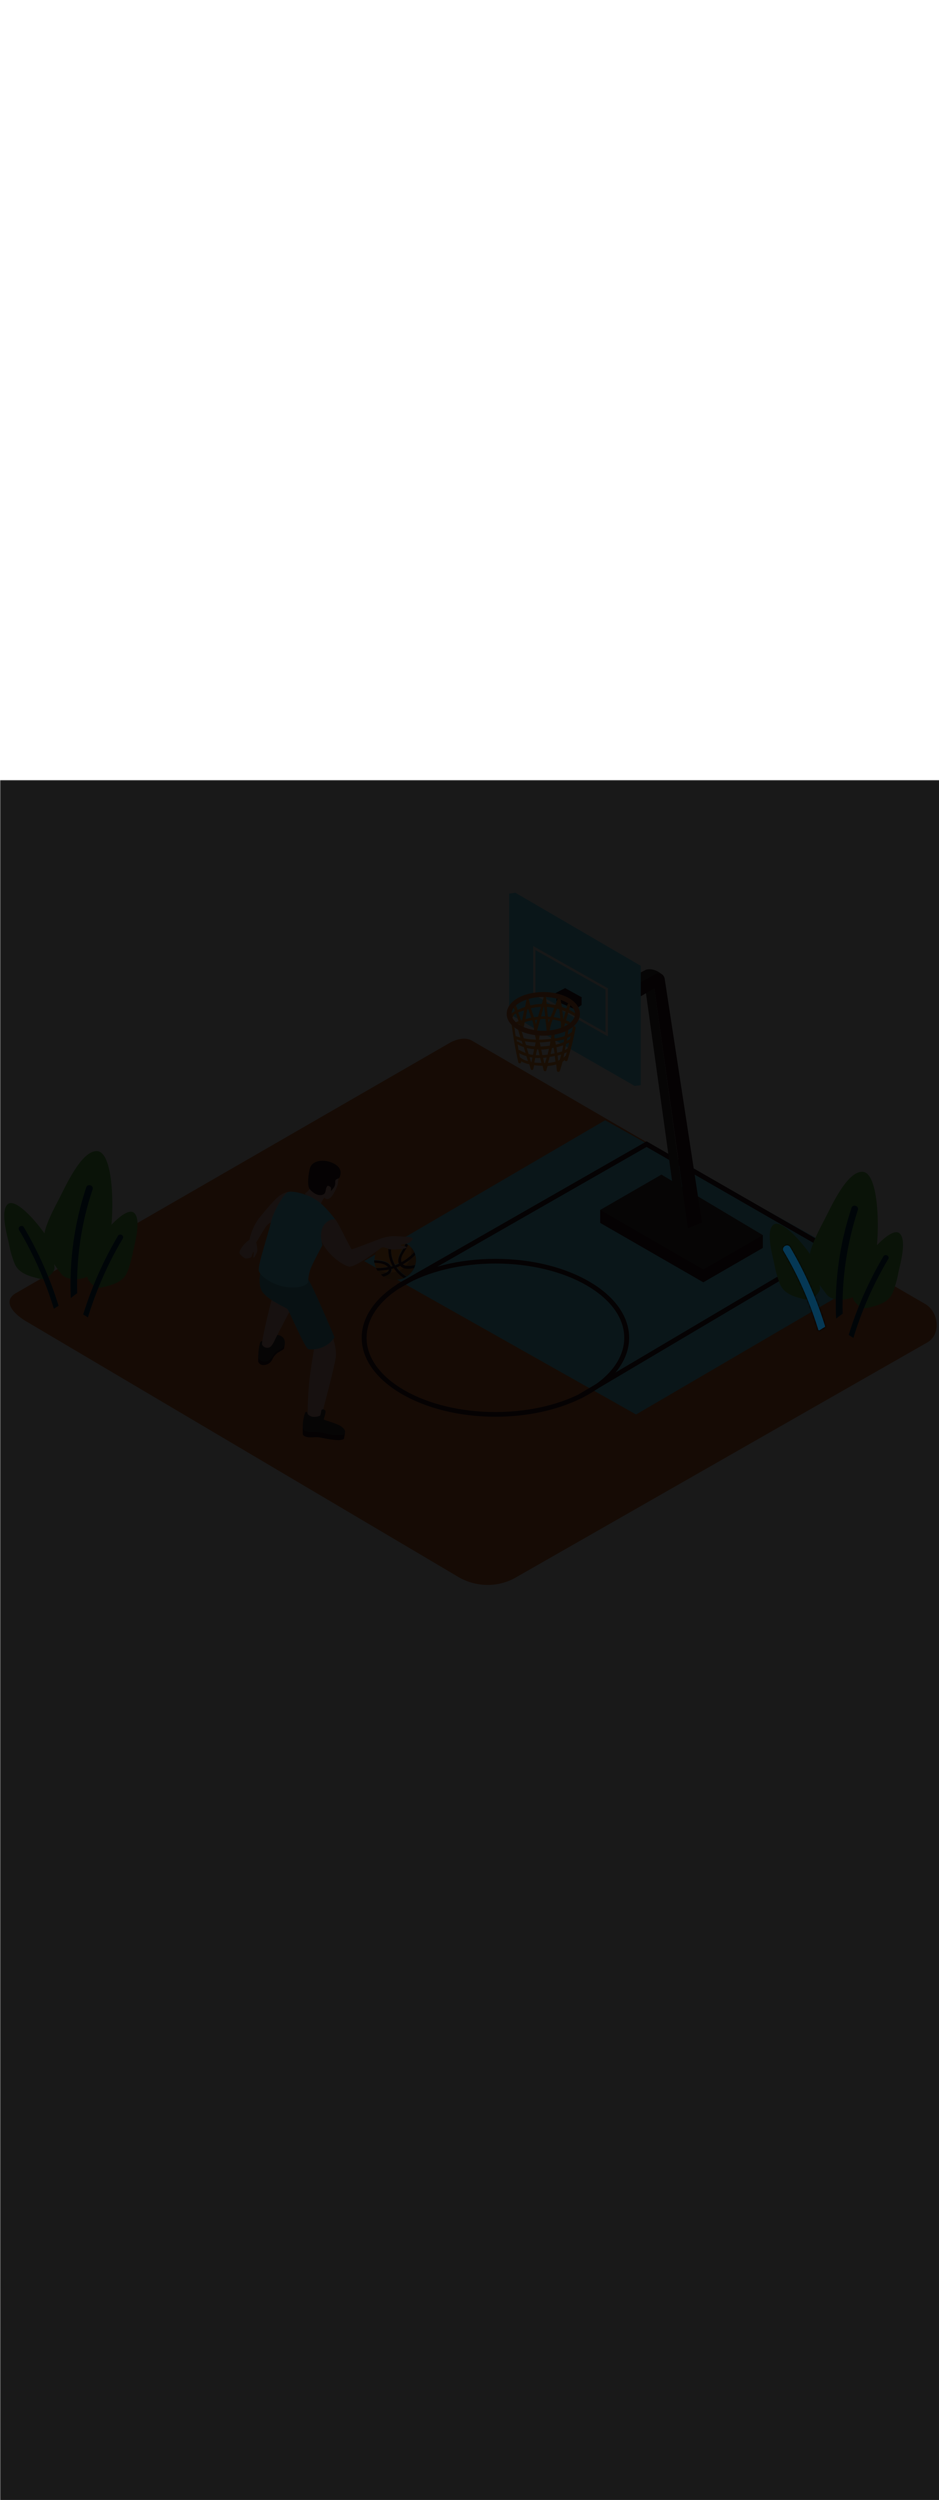 <svg:svg xmlns:svg="http://www.w3.org/2000/svg" version="1.1" id="Layer_1" x="0px" y="0px" viewBox="0 0 500 500" style="width: 188px;" xml:space="preserve" data-imageid="basketball-1-75" imageName="Basketball 1" class="illustrations_image"><svg:defs><svg:mask id="spotlight-mask"><svg:rect x="0" y="0" width="100%" height="100%" fill="white" opacity="0.9" /><svg:style type="text/css" fill="black" /><svg:style type="text/css" style="" fill="black" /><svg:path class="st13_basketball-1-75" d="M 417.171 250.456 L 417.409 250.856 L 417.646 251.256 L 417.883 251.656 L 418.118 252.057 L 418.352 252.458 L 418.585 252.86 L 418.817 253.263 L 419.048 253.666 L 419.278 254.069 L 419.507 254.473 L 419.734 254.878 L 419.961 255.283 L 420.187 255.688 L 420.412 256.095 L 420.635 256.501 L 420.858 256.909 L 421.08 257.316 L 421.3 257.725 L 421.52 258.133 L 421.738 258.543 L 421.956 258.952 L 422.172 259.363 L 422.388 259.774 L 422.602 260.185 L 422.815 260.597 L 423.028 261.009 L 423.239 261.422 L 423.449 261.835 L 423.658 262.249 L 423.866 262.663 L 424.074 263.078 L 424.28 263.494 L 424.485 263.909 L 424.689 264.326 L 424.892 264.743 L 425.093 265.16 L 425.294 265.578 L 425.494 265.996 L 425.693 266.415 L 425.891 266.834 L 426.087 267.253 L 426.283 267.674 L 426.478 268.094 L 426.671 268.515 L 426.864 268.937 L 427.055 269.359 L 427.246 269.781 L 427.435 270.204 L 427.624 270.628 L 427.811 271.052 L 427.998 271.476 L 428.183 271.901 L 428.367 272.326 L 428.55 272.752 L 428.733 273.178 L 428.914 273.604 L 429.094 274.032 L 429.273 274.459 L 429.451 274.887 L 429.628 275.315 L 429.804 275.744 L 429.979 276.173 L 430.153 276.603 L 430.326 277.033 L 430.497 277.464 L 430.668 277.895 L 430.838 278.326 L 431.007 278.758 L 431.174 279.19 L 431.341 279.623 L 431.507 280.056 L 431.671 280.49 L 431.835 280.924 L 431.997 281.358 L 432.159 281.793 L 432.319 282.228 L 432.478 282.663 L 432.637 283.099 L 432.794 283.536 L 432.95 283.973 L 433.105 284.41 L 433.26 284.847 L 433.413 285.285 L 433.565 285.724 L 433.716 286.163 L 433.866 286.602 L 434.015 287.041 L 434.163 287.481 L 434.31 287.922 L 434.456 288.363 L 434.601 288.804 L 434.744 289.245 L 434.887 289.687 L 435.029 290.129 L 435.17 290.572 L 435.309 291.015 L 435.448 291.458 L 435.585 291.902 L 435.722 292.347 L 435.739 292.393 L 435.76 292.437 L 435.785 292.479 L 435.814 292.518 L 435.847 292.554 L 435.884 292.587 L 435.923 292.616 L 435.965 292.641 L 436.009 292.662 L 436.055 292.679 L 436.103 292.69 L 436.151 292.698 L 436.2 292.7 L 436.249 292.698 L 436.297 292.69 L 436.345 292.679 L 436.391 292.662 L 436.435 292.641 L 436.477 292.616 L 436.504 292.598 L 436.531 292.58 L 436.558 292.562 L 436.585 292.544 L 436.612 292.527 L 436.639 292.509 L 436.665 292.491 L 436.692 292.474 L 436.718 292.456 L 436.745 292.439 L 436.771 292.421 L 436.798 292.404 L 436.824 292.387 L 436.85 292.369 L 436.877 292.352 L 436.903 292.335 L 436.929 292.318 L 436.955 292.301 L 436.981 292.284 L 437.007 292.267 L 437.033 292.25 L 437.059 292.233 L 437.085 292.217 L 437.111 292.2 L 437.137 292.183 L 437.163 292.167 L 437.188 292.15 L 437.214 292.133 L 437.24 292.117 L 437.266 292.101 L 437.291 292.084 L 437.317 292.068 L 437.343 292.051 L 437.368 292.035 L 437.394 292.019 L 437.419 292.003 L 437.445 291.987 L 437.47 291.971 L 437.496 291.954 L 437.521 291.938 L 437.547 291.922 L 437.572 291.906 L 437.598 291.891 L 437.623 291.875 L 437.648 291.859 L 437.674 291.843 L 437.699 291.827 L 437.725 291.811 L 437.75 291.796 L 437.775 291.78 L 437.801 291.764 L 437.826 291.749 L 437.852 291.733 L 437.877 291.718 L 437.902 291.702 L 437.928 291.687 L 437.953 291.671 L 437.979 291.656 L 438.004 291.64 L 438.029 291.625 L 438.055 291.609 L 438.08 291.594 L 438.106 291.579 L 438.131 291.563 L 438.157 291.548 L 438.182 291.533 L 438.208 291.518 L 438.233 291.502 L 438.259 291.487 L 438.285 291.472 L 438.31 291.457 L 438.336 291.442 L 438.362 291.427 L 438.387 291.412 L 438.413 291.396 L 438.439 291.381 L 438.465 291.366 L 438.49 291.351 L 438.516 291.336 L 438.542 291.321 L 438.568 291.306 L 438.594 291.291 L 438.62 291.276 L 438.646 291.261 L 438.672 291.246 L 438.698 291.231 L 438.725 291.216 L 438.751 291.201 L 438.777 291.186 L 438.803 291.171 L 438.83 291.156 L 438.856 291.142 L 438.883 291.127 L 438.909 291.112 L 438.936 291.097 L 438.963 291.082 L 438.989 291.067 L 439.016 291.052 L 439.043 291.037 L 439.084 291.011 L 439.123 290.982 L 439.158 290.949 L 439.19 290.912 L 439.219 290.873 L 439.243 290.831 L 439.264 290.787 L 439.28 290.741 L 439.291 290.694 L 439.298 290.646 L 439.3 290.597 L 439.297 290.549 L 439.29 290.501 L 439.278 290.454 L 439.278 290.452 L 439.278 290.452 L 439.141 290.01 L 439.14 290.009 L 439.002 289.567 L 439.002 289.566 L 438.863 289.124 L 438.863 289.123 L 438.723 288.682 L 438.722 288.681 L 438.581 288.24 L 438.581 288.239 L 438.439 287.799 L 438.439 287.797 L 438.295 287.357 L 438.295 287.356 L 438.151 286.917 L 438.151 286.916 L 438.005 286.476 L 438.005 286.475 L 437.859 286.036 L 437.858 286.035 L 437.711 285.597 L 437.711 285.596 L 437.562 285.157 L 437.562 285.156 L 437.413 284.719 L 437.412 284.717 L 437.262 284.28 L 437.262 284.279 L 437.11 283.842 L 437.11 283.841 L 436.957 283.404 L 436.957 283.403 L 436.804 282.967 L 436.803 282.966 L 436.649 282.53 L 436.648 282.529 L 436.493 282.093 L 436.492 282.092 L 436.336 281.657 L 436.335 281.656 L 436.178 281.222 L 436.177 281.22 L 436.019 280.786 L 436.018 280.785 L 435.859 280.351 L 435.858 280.35 L 435.698 279.917 L 435.697 279.916 L 435.536 279.483 L 435.535 279.481 L 435.373 279.049 L 435.372 279.048 L 435.208 278.615 L 435.208 278.614 L 435.043 278.182 L 435.043 278.181 L 434.877 277.75 L 434.877 277.749 L 434.71 277.318 L 434.709 277.317 L 434.542 276.886 L 434.541 276.885 L 434.372 276.455 L 434.372 276.453 L 434.202 276.024 L 434.202 276.023 L 434.031 275.593 L 434.03 275.592 L 433.858 275.163 L 433.858 275.162 L 433.685 274.733 L 433.685 274.732 L 433.511 274.304 L 433.51 274.303 L 433.335 273.875 L 433.335 273.874 L 433.159 273.447 L 433.158 273.446 L 432.981 273.019 L 432.981 273.018 L 432.803 272.591 L 432.802 272.59 L 432.623 272.164 L 432.623 272.163 L 432.443 271.737 L 432.442 271.736 L 432.261 271.311 L 432.261 271.31 L 432.079 270.885 L 432.078 270.884 L 431.895 270.459 L 431.895 270.458 L 431.711 270.034 L 431.71 270.033 L 431.525 269.609 L 431.525 269.608 L 431.339 269.185 L 431.338 269.184 L 431.151 268.761 L 431.151 268.76 L 430.962 268.338 L 430.962 268.337 L 430.773 267.915 L 430.772 267.914 L 430.582 267.492 L 430.582 267.491 L 430.391 267.07 L 430.39 267.069 L 430.198 266.649 L 430.197 266.648 L 430.004 266.228 L 430.004 266.226 L 429.81 265.807 L 429.809 265.806 L 429.614 265.386 L 429.613 265.385 L 429.417 264.967 L 429.417 264.965 L 429.219 264.547 L 429.219 264.546 L 429.021 264.128 L 429.02 264.127 L 428.821 263.709 L 428.821 263.708 L 428.62 263.291 L 428.62 263.29 L 428.419 262.874 L 428.418 262.873 L 428.216 262.456 L 428.215 262.455 L 428.012 262.04 L 428.012 262.039 L 427.807 261.623 L 427.807 261.622 L 427.602 261.207 L 427.601 261.206 L 427.395 260.792 L 427.394 260.791 L 427.187 260.377 L 427.187 260.376 L 426.979 259.963 L 426.978 259.962 L 426.769 259.549 L 426.768 259.547 L 426.558 259.135 L 426.558 259.134 L 426.346 258.722 L 426.346 258.721 L 426.134 258.309 L 426.133 258.308 L 425.92 257.897 L 425.919 257.896 L 425.705 257.485 L 425.705 257.484 L 425.489 257.074 L 425.489 257.073 L 425.273 256.663 L 425.272 256.662 L 425.055 256.253 L 425.055 256.252 L 424.836 255.843 L 424.836 255.842 L 424.617 255.433 L 424.616 255.432 L 424.396 255.024 L 424.395 255.023 L 424.174 254.616 L 424.174 254.615 L 423.952 254.208 L 423.951 254.207 L 423.728 253.8 L 423.727 253.799 L 423.503 253.393 L 423.503 253.392 L 423.278 252.987 L 423.277 252.986 L 423.051 252.581 L 423.051 252.58 L 422.824 252.175 L 422.823 252.174 L 422.595 251.77 L 422.594 251.769 L 422.365 251.365 L 422.365 251.364 L 422.135 250.961 L 422.134 250.96 L 421.903 250.557 L 421.903 250.556 L 421.671 250.154 L 421.67 250.153 L 421.437 249.751 L 421.437 249.75 L 421.203 249.349 L 421.202 249.348 L 420.967 248.947 L 420.967 248.946 L 420.731 248.547 L 420.704 248.5 L 420.695 248.486 L 420.667 248.44 L 420.657 248.426 L 420.628 248.382 L 420.618 248.368 L 420.587 248.326 L 420.577 248.312 L 420.545 248.272 L 420.534 248.258 L 420.501 248.22 L 420.49 248.206 L 420.456 248.169 L 420.444 248.156 L 420.41 248.121 L 420.397 248.108 L 420.362 248.075 L 420.349 248.062 L 420.313 248.031 L 420.299 248.019 L 420.263 247.989 L 420.248 247.977 L 420.211 247.949 L 420.197 247.938 L 420.159 247.911 L 420.144 247.901 L 420.105 247.875 L 420.09 247.866 L 420.051 247.842 L 420.035 247.833 L 419.996 247.811 L 419.98 247.802 L 419.94 247.782 L 419.923 247.774 L 419.883 247.755 L 419.867 247.748 L 419.826 247.73 L 419.809 247.724 L 419.768 247.708 L 419.751 247.702 L 419.709 247.687 L 419.693 247.682 L 419.651 247.669 L 419.635 247.664 L 419.592 247.653 L 419.576 247.649 L 419.533 247.639 L 419.517 247.635 L 419.473 247.626 L 419.458 247.624 L 419.414 247.616 L 419.398 247.614 L 419.354 247.608 L 419.339 247.606 L 419.295 247.602 L 419.28 247.6 L 419.236 247.597 L 419.22 247.596 L 419.176 247.594 L 419.161 247.594 L 419.117 247.593 L 419.102 247.594 L 419.058 247.594 L 419.044 247.595 L 418.999 247.597 L 418.985 247.598 L 418.94 247.601 L 418.927 247.602 L 418.882 247.607 L 418.869 247.608 L 418.824 247.614 L 418.811 247.616 L 418.766 247.623 L 418.753 247.625 L 418.709 247.634 L 418.696 247.636 L 418.652 247.646 L 418.64 247.649 L 418.596 247.659 L 418.583 247.662 L 418.54 247.674 L 418.527 247.677 L 418.484 247.69 L 418.472 247.694 L 418.429 247.708 L 418.417 247.712 L 418.374 247.727 L 418.363 247.731 L 418.32 247.747 L 418.309 247.752 L 418.267 247.769 L 418.256 247.774 L 418.214 247.792 L 418.203 247.797 L 418.162 247.816 L 418.151 247.822 L 418.11 247.842 L 418.099 247.847 L 418.059 247.869 L 418.048 247.874 L 418.009 247.897 L 417.998 247.903 L 417.959 247.926 L 417.948 247.932 L 417.91 247.956 L 417.9 247.963 L 417.862 247.988 L 417.852 247.995 L 417.815 248.021 L 417.804 248.028 L 417.768 248.055 L 417.758 248.062 L 417.722 248.09 L 417.712 248.098 L 417.677 248.126 L 417.668 248.134 L 417.634 248.164 L 417.624 248.172 L 417.591 248.202 L 417.581 248.211 L 417.549 248.242 L 417.539 248.251 L 417.508 248.283 L 417.498 248.292 L 417.468 248.325 L 417.458 248.335 L 417.429 248.368 L 417.42 248.378 L 417.391 248.412 L 417.382 248.423 L 417.354 248.458 L 417.346 248.469 L 417.319 248.504 L 417.31 248.516 L 417.285 248.552 L 417.277 248.564 L 417.252 248.6 L 417.244 248.613 L 417.221 248.65 L 417.213 248.663 L 417.19 248.701 L 417.183 248.714 L 417.162 248.753 L 417.155 248.766 L 417.135 248.806 L 417.128 248.82 L 417.109 248.859 L 417.103 248.874 L 417.085 248.914 L 417.079 248.929 L 417.063 248.97 L 417.058 248.986 L 417.043 249.027 L 417.038 249.043 L 417.024 249.085 L 417.02 249.101 L 417.008 249.144 L 417.003 249.16 L 416.993 249.203 L 416.989 249.22 L 416.98 249.264 L 416.977 249.281 L 416.97 249.325 L 416.967 249.342 L 416.961 249.386 L 416.959 249.404 L 416.955 249.449 L 416.954 249.467 L 416.951 249.512 L 416.95 249.53 L 416.949 249.576 L 416.949 249.594 L 416.95 249.64 L 416.951 249.658 L 416.953 249.704 L 416.954 249.722 L 416.958 249.769 L 416.96 249.787 L 416.966 249.834 L 416.969 249.852 L 416.977 249.899 L 416.98 249.917 L 416.989 249.964 L 416.993 249.982 L 417.005 250.029 L 417.009 250.046 L 417.023 250.094 L 417.028 250.111 L 417.043 250.159 L 417.049 250.176 L 417.066 250.224 L 417.072 250.24 L 417.091 250.288 L 417.098 250.304 L 417.119 250.352 L 417.126 250.368 L 417.149 250.416 L 417.171 250.456 L 417.171 250.456 Z" id="element_175" fill="black" /><svg:path class="st13_basketball-1-75" d="M 417.171 250.456 L 417.409 250.856 L 417.646 251.256 L 417.883 251.656 L 418.118 252.057 L 418.352 252.458 L 418.585 252.86 L 418.817 253.263 L 419.048 253.666 L 419.278 254.069 L 419.507 254.473 L 419.734 254.878 L 419.961 255.283 L 420.187 255.688 L 420.412 256.095 L 420.635 256.501 L 420.858 256.909 L 421.08 257.316 L 421.3 257.725 L 421.52 258.133 L 421.738 258.543 L 421.956 258.952 L 422.172 259.363 L 422.388 259.774 L 422.602 260.185 L 422.815 260.597 L 423.028 261.009 L 423.239 261.422 L 423.449 261.835 L 423.658 262.249 L 423.866 262.663 L 424.074 263.078 L 424.28 263.494 L 424.485 263.909 L 424.689 264.326 L 424.892 264.743 L 425.093 265.16 L 425.294 265.578 L 425.494 265.996 L 425.693 266.415 L 425.891 266.834 L 426.087 267.253 L 426.283 267.674 L 426.478 268.094 L 426.671 268.515 L 426.864 268.937 L 427.055 269.359 L 427.246 269.781 L 427.435 270.204 L 427.624 270.628 L 427.811 271.052 L 427.998 271.476 L 428.183 271.901 L 428.367 272.326 L 428.55 272.752 L 428.733 273.178 L 428.914 273.604 L 429.094 274.032 L 429.273 274.459 L 429.451 274.887 L 429.628 275.315 L 429.804 275.744 L 429.979 276.173 L 430.153 276.603 L 430.326 277.033 L 430.497 277.464 L 430.668 277.895 L 430.838 278.326 L 431.007 278.758 L 431.174 279.19 L 431.341 279.623 L 431.507 280.056 L 431.671 280.49 L 431.835 280.924 L 431.997 281.358 L 432.159 281.793 L 432.319 282.228 L 432.478 282.663 L 432.637 283.099 L 432.794 283.536 L 432.95 283.973 L 433.105 284.41 L 433.26 284.847 L 433.413 285.285 L 433.565 285.724 L 433.716 286.163 L 433.866 286.602 L 434.015 287.041 L 434.163 287.481 L 434.31 287.922 L 434.456 288.363 L 434.601 288.804 L 434.744 289.245 L 434.887 289.687 L 435.029 290.129 L 435.17 290.572 L 435.309 291.015 L 435.448 291.458 L 435.585 291.902 L 435.722 292.347 L 435.739 292.393 L 435.76 292.437 L 435.785 292.479 L 435.814 292.518 L 435.847 292.554 L 435.884 292.587 L 435.923 292.616 L 435.965 292.641 L 436.009 292.662 L 436.055 292.679 L 436.103 292.69 L 436.151 292.698 L 436.2 292.7 L 436.249 292.698 L 436.297 292.69 L 436.345 292.679 L 436.391 292.662 L 436.435 292.641 L 436.477 292.616 L 436.504 292.598 L 436.531 292.58 L 436.558 292.562 L 436.585 292.544 L 436.612 292.527 L 436.639 292.509 L 436.665 292.491 L 436.692 292.474 L 436.718 292.456 L 436.745 292.439 L 436.771 292.421 L 436.798 292.404 L 436.824 292.387 L 436.85 292.369 L 436.877 292.352 L 436.903 292.335 L 436.929 292.318 L 436.955 292.301 L 436.981 292.284 L 437.007 292.267 L 437.033 292.25 L 437.059 292.233 L 437.085 292.217 L 437.111 292.2 L 437.137 292.183 L 437.163 292.167 L 437.188 292.15 L 437.214 292.133 L 437.24 292.117 L 437.266 292.101 L 437.291 292.084 L 437.317 292.068 L 437.343 292.051 L 437.368 292.035 L 437.394 292.019 L 437.419 292.003 L 437.445 291.987 L 437.47 291.971 L 437.496 291.954 L 437.521 291.938 L 437.547 291.922 L 437.572 291.906 L 437.598 291.891 L 437.623 291.875 L 437.648 291.859 L 437.674 291.843 L 437.699 291.827 L 437.725 291.811 L 437.75 291.796 L 437.775 291.78 L 437.801 291.764 L 437.826 291.749 L 437.852 291.733 L 437.877 291.718 L 437.902 291.702 L 437.928 291.687 L 437.953 291.671 L 437.979 291.656 L 438.004 291.64 L 438.029 291.625 L 438.055 291.609 L 438.08 291.594 L 438.106 291.579 L 438.131 291.563 L 438.157 291.548 L 438.182 291.533 L 438.208 291.518 L 438.233 291.502 L 438.259 291.487 L 438.285 291.472 L 438.31 291.457 L 438.336 291.442 L 438.362 291.427 L 438.387 291.412 L 438.413 291.396 L 438.439 291.381 L 438.465 291.366 L 438.49 291.351 L 438.516 291.336 L 438.542 291.321 L 438.568 291.306 L 438.594 291.291 L 438.62 291.276 L 438.646 291.261 L 438.672 291.246 L 438.698 291.231 L 438.725 291.216 L 438.751 291.201 L 438.777 291.186 L 438.803 291.171 L 438.83 291.156 L 438.856 291.142 L 438.883 291.127 L 438.909 291.112 L 438.936 291.097 L 438.963 291.082 L 438.989 291.067 L 439.016 291.052 L 439.043 291.037 L 439.084 291.011 L 439.123 290.982 L 439.158 290.949 L 439.19 290.912 L 439.219 290.873 L 439.243 290.831 L 439.264 290.787 L 439.28 290.741 L 439.291 290.694 L 439.298 290.646 L 439.3 290.597 L 439.297 290.549 L 439.29 290.501 L 439.278 290.454 L 439.278 290.452 L 439.278 290.452 L 439.141 290.01 L 439.14 290.009 L 439.002 289.567 L 439.002 289.566 L 438.863 289.124 L 438.863 289.123 L 438.723 288.682 L 438.722 288.681 L 438.581 288.24 L 438.581 288.239 L 438.439 287.799 L 438.439 287.797 L 438.295 287.357 L 438.295 287.356 L 438.151 286.917 L 438.151 286.916 L 438.005 286.476 L 438.005 286.475 L 437.859 286.036 L 437.858 286.035 L 437.711 285.597 L 437.711 285.596 L 437.562 285.157 L 437.562 285.156 L 437.413 284.719 L 437.412 284.717 L 437.262 284.28 L 437.262 284.279 L 437.11 283.842 L 437.11 283.841 L 436.957 283.404 L 436.957 283.403 L 436.804 282.967 L 436.803 282.966 L 436.649 282.53 L 436.648 282.529 L 436.493 282.093 L 436.492 282.092 L 436.336 281.657 L 436.335 281.656 L 436.178 281.222 L 436.177 281.22 L 436.019 280.786 L 436.018 280.785 L 435.859 280.351 L 435.858 280.35 L 435.698 279.917 L 435.697 279.916 L 435.536 279.483 L 435.535 279.481 L 435.373 279.049 L 435.372 279.048 L 435.208 278.615 L 435.208 278.614 L 435.043 278.182 L 435.043 278.181 L 434.877 277.75 L 434.877 277.749 L 434.71 277.318 L 434.709 277.317 L 434.542 276.886 L 434.541 276.885 L 434.372 276.455 L 434.372 276.453 L 434.202 276.024 L 434.202 276.023 L 434.031 275.593 L 434.03 275.592 L 433.858 275.163 L 433.858 275.162 L 433.685 274.733 L 433.685 274.732 L 433.511 274.304 L 433.51 274.303 L 433.335 273.875 L 433.335 273.874 L 433.159 273.447 L 433.158 273.446 L 432.981 273.019 L 432.981 273.018 L 432.803 272.591 L 432.802 272.59 L 432.623 272.164 L 432.623 272.163 L 432.443 271.737 L 432.442 271.736 L 432.261 271.311 L 432.261 271.31 L 432.079 270.885 L 432.078 270.884 L 431.895 270.459 L 431.895 270.458 L 431.711 270.034 L 431.71 270.033 L 431.525 269.609 L 431.525 269.608 L 431.339 269.185 L 431.338 269.184 L 431.151 268.761 L 431.151 268.76 L 430.962 268.338 L 430.962 268.337 L 430.773 267.915 L 430.772 267.914 L 430.582 267.492 L 430.582 267.491 L 430.391 267.07 L 430.39 267.069 L 430.198 266.649 L 430.197 266.648 L 430.004 266.228 L 430.004 266.226 L 429.81 265.807 L 429.809 265.806 L 429.614 265.386 L 429.613 265.385 L 429.417 264.967 L 429.417 264.965 L 429.219 264.547 L 429.219 264.546 L 429.021 264.128 L 429.02 264.127 L 428.821 263.709 L 428.821 263.708 L 428.62 263.291 L 428.62 263.29 L 428.419 262.874 L 428.418 262.873 L 428.216 262.456 L 428.215 262.455 L 428.012 262.04 L 428.012 262.039 L 427.807 261.623 L 427.807 261.622 L 427.602 261.207 L 427.601 261.206 L 427.395 260.792 L 427.394 260.791 L 427.187 260.377 L 427.187 260.376 L 426.979 259.963 L 426.978 259.962 L 426.769 259.549 L 426.768 259.547 L 426.558 259.135 L 426.558 259.134 L 426.346 258.722 L 426.346 258.721 L 426.134 258.309 L 426.133 258.308 L 425.92 257.897 L 425.919 257.896 L 425.705 257.485 L 425.705 257.484 L 425.489 257.074 L 425.489 257.073 L 425.273 256.663 L 425.272 256.662 L 425.055 256.253 L 425.055 256.252 L 424.836 255.843 L 424.836 255.842 L 424.617 255.433 L 424.616 255.432 L 424.396 255.024 L 424.395 255.023 L 424.174 254.616 L 424.174 254.615 L 423.952 254.208 L 423.951 254.207 L 423.728 253.8 L 423.727 253.799 L 423.503 253.393 L 423.503 253.392 L 423.278 252.987 L 423.277 252.986 L 423.051 252.581 L 423.051 252.58 L 422.824 252.175 L 422.823 252.174 L 422.595 251.77 L 422.594 251.769 L 422.365 251.365 L 422.365 251.364 L 422.135 250.961 L 422.134 250.96 L 421.903 250.557 L 421.903 250.556 L 421.671 250.154 L 421.67 250.153 L 421.437 249.751 L 421.437 249.75 L 421.203 249.349 L 421.202 249.348 L 420.967 248.947 L 420.967 248.946 L 420.731 248.547 L 420.704 248.5 L 420.695 248.486 L 420.667 248.44 L 420.657 248.426 L 420.628 248.382 L 420.618 248.368 L 420.587 248.326 L 420.577 248.312 L 420.545 248.272 L 420.534 248.258 L 420.501 248.22 L 420.49 248.206 L 420.456 248.169 L 420.444 248.156 L 420.41 248.121 L 420.397 248.108 L 420.362 248.075 L 420.349 248.062 L 420.313 248.031 L 420.299 248.019 L 420.263 247.989 L 420.248 247.977 L 420.211 247.949 L 420.197 247.938 L 420.159 247.911 L 420.144 247.901 L 420.105 247.875 L 420.09 247.866 L 420.051 247.842 L 420.035 247.833 L 419.996 247.811 L 419.98 247.802 L 419.94 247.782 L 419.923 247.774 L 419.883 247.755 L 419.867 247.748 L 419.826 247.73 L 419.809 247.724 L 419.768 247.708 L 419.751 247.702 L 419.709 247.687 L 419.693 247.682 L 419.651 247.669 L 419.635 247.664 L 419.592 247.653 L 419.576 247.649 L 419.533 247.639 L 419.517 247.635 L 419.473 247.626 L 419.458 247.624 L 419.414 247.616 L 419.398 247.614 L 419.354 247.608 L 419.339 247.606 L 419.295 247.602 L 419.28 247.6 L 419.236 247.597 L 419.22 247.596 L 419.176 247.594 L 419.161 247.594 L 419.117 247.593 L 419.102 247.594 L 419.058 247.594 L 419.044 247.595 L 418.999 247.597 L 418.985 247.598 L 418.94 247.601 L 418.927 247.602 L 418.882 247.607 L 418.869 247.608 L 418.824 247.614 L 418.811 247.616 L 418.766 247.623 L 418.753 247.625 L 418.709 247.634 L 418.696 247.636 L 418.652 247.646 L 418.64 247.649 L 418.596 247.659 L 418.583 247.662 L 418.54 247.674 L 418.527 247.677 L 418.484 247.69 L 418.472 247.694 L 418.429 247.708 L 418.417 247.712 L 418.374 247.727 L 418.363 247.731 L 418.32 247.747 L 418.309 247.752 L 418.267 247.769 L 418.256 247.774 L 418.214 247.792 L 418.203 247.797 L 418.162 247.816 L 418.151 247.822 L 418.11 247.842 L 418.099 247.847 L 418.059 247.869 L 418.048 247.874 L 418.009 247.897 L 417.998 247.903 L 417.959 247.926 L 417.948 247.932 L 417.91 247.956 L 417.9 247.963 L 417.862 247.988 L 417.852 247.995 L 417.815 248.021 L 417.804 248.028 L 417.768 248.055 L 417.758 248.062 L 417.722 248.09 L 417.712 248.098 L 417.677 248.126 L 417.668 248.134 L 417.634 248.164 L 417.624 248.172 L 417.591 248.202 L 417.581 248.211 L 417.549 248.242 L 417.539 248.251 L 417.508 248.283 L 417.498 248.292 L 417.468 248.325 L 417.458 248.335 L 417.429 248.368 L 417.42 248.378 L 417.391 248.412 L 417.382 248.423 L 417.354 248.458 L 417.346 248.469 L 417.319 248.504 L 417.31 248.516 L 417.285 248.552 L 417.277 248.564 L 417.252 248.6 L 417.244 248.613 L 417.221 248.65 L 417.213 248.663 L 417.19 248.701 L 417.183 248.714 L 417.162 248.753 L 417.155 248.766 L 417.135 248.806 L 417.128 248.82 L 417.109 248.859 L 417.103 248.874 L 417.085 248.914 L 417.079 248.929 L 417.063 248.97 L 417.058 248.986 L 417.043 249.027 L 417.038 249.043 L 417.024 249.085 L 417.02 249.101 L 417.008 249.144 L 417.003 249.16 L 416.993 249.203 L 416.989 249.22 L 416.98 249.264 L 416.977 249.281 L 416.97 249.325 L 416.967 249.342 L 416.961 249.386 L 416.959 249.404 L 416.955 249.449 L 416.954 249.467 L 416.951 249.512 L 416.95 249.53 L 416.949 249.576 L 416.949 249.594 L 416.95 249.64 L 416.951 249.658 L 416.953 249.704 L 416.954 249.722 L 416.958 249.769 L 416.96 249.787 L 416.966 249.834 L 416.969 249.852 L 416.977 249.899 L 416.98 249.917 L 416.989 249.964 L 416.993 249.982 L 417.005 250.029 L 417.009 250.046 L 417.023 250.094 L 417.028 250.111 L 417.043 250.159 L 417.049 250.176 L 417.066 250.224 L 417.072 250.24 L 417.091 250.288 L 417.098 250.304 L 417.119 250.352 L 417.126 250.368 L 417.149 250.416 L 417.171 250.456 L 417.171 250.456 Z" id="element_175" style="" fill="black" /></svg:mask></svg:defs><svg:style type="text/css">
	.st0_basketball-1-75{fill:#DD6F31;}
	.st1_basketball-1-75{fill:url(#SVGID_1_);}
	.st2_basketball-1-75{fill:url(#SVGID_00000122721058088266752640000018081906498795502720_);}
	.st3_basketball-1-75{fill:#68E1FD;}
	.st4_basketball-1-75{fill:#2E1920;}
	.st5_basketball-1-75{fill:url(#SVGID_00000075149701560721407410000009121914581141629343_);}
	.st6_basketball-1-75{fill:#412E32;}
	.st7_basketball-1-75{fill:#F2F2F2;}
	.st8_basketball-1-75{fill:#FB9328;}
	.st9_basketball-1-75{fill:#EDB29F;}
	.st10_basketball-1-75{opacity:0.59;fill:#3C92A0;enable-background:new    ;}
	.st11_basketball-1-75{opacity:0.3;fill:#2E1920;enable-background:new    ;}
	.st12_basketball-1-75{fill:#66C652;}
	.st13_basketball-1-75{fill:#053855;}
</svg:style>
<svg:g id="background_basketball-1-75">
	<svg:path class="st0_basketball-1-75" d="M244.7,424.3l-230-135.9c-7.3-4.1-13.6-10.9-6.5-15.3l230.8-133c3.5-2.1,8.7-3.6,12.2-1.5l241.4,140.1&#10;&#09;&#09;c7.3,4.2,8.6,16.1,1.3,20.4L275,424C265.7,429.5,254.1,429.5,244.7,424.3z" />
	
		<svg:linearGradient id="SVGID_1_-basketball-1-75" gradientUnits="userSpaceOnUse" x1="189.203" y1="249.647" x2="118.113" y2="176.687" gradientTransform="matrix(1 0 0 -1 0 502)">
		<svg:stop offset="0" style="stop-color:#053855" />
		<svg:stop offset="1" style="stop-color:#053855;stop-opacity:0" />
	</svg:linearGradient>
	<svg:path class="st1_basketball-1-75" d="M151.2,302.5l-12.9-1l-21.4,13.9l5.1,14.1C121.9,329.4,143.5,311.2,151.2,302.5z" />
	
		<svg:linearGradient id="SVGID_00000168796880876586076670000000284980397855884168_-basketball-1-75" gradientUnits="userSpaceOnUse" x1="226.489" y1="213.311" x2="155.399" y2="140.351" gradientTransform="matrix(1 0 0 -1 0 502)">
		<svg:stop offset="0" style="stop-color:#053855" />
		<svg:stop offset="1" style="stop-color:#053855;stop-opacity:0" />
	</svg:linearGradient>
	<svg:path style="fill:url(#SVGID_00000168796880876586076670000000284980397855884168_);" d="M183.2,350.3l-20.7-5.1l-21.4,13.9&#10;&#09;&#09;l19.1,12.3C160.1,371.4,175.4,359,183.2,350.3z" />
	<svg:polygon class="st3_basketball-1-75 targetColor" points="467.8,262.1 338.7,337.5 193.9,255.9 322.2,181 &#09;" style="fill: rgb(104, 225, 253);" />
	<svg:path class="st4_basketball-1-75" d="M263.8,338.7c-39.2,0-71.2-18.9-71.2-42s31.9-42,71.2-42s71.2,18.8,71.2,42S303,338.7,263.8,338.7z&#10;&#09;&#09; M263.8,257.2c-37.8,0-68.6,17.7-68.6,39.5s30.8,39.5,68.6,39.5s68.6-17.7,68.6-39.5S301.6,257.2,263.8,257.2L263.8,257.2z" />
	<svg:polygon class="st4_basketball-1-75" points="309.4,329 308.1,326.8 438.8,249.5 344.3,195.2 212.7,270.4 211.4,268.2 344.3,192.2 443.9,249.4 &#09;" />
	
		<svg:linearGradient id="SVGID_00000104676170541023475610000006091541537211935923_-basketball-1-75" gradientUnits="userSpaceOnUse" x1="349.926" y1="294.161" x2="326.236" y2="221.201" gradientTransform="matrix(1 0 0 -1 0 502)">
		<svg:stop offset="0" style="stop-color:#053855" />
		<svg:stop offset="1" style="stop-color:#053855;stop-opacity:0" />
	</svg:linearGradient>
	<svg:path style="fill:url(#SVGID_00000104676170541023475610000006091541537211935923_);" d="M391.9,257.2l-74-23.4l-41.8,22.7l43.4,49&#10;&#09;&#09;C319.6,305.5,378.1,265,391.9,257.2z" />
	<svg:polyline class="st4_basketball-1-75" points="406.2,248.9 406.2,242.1 397.8,241.9 319.6,228.7 319.6,235.5 &#09;" />
	<svg:polyline class="st4_basketball-1-75" points="406.2,248.9 352.2,216.7 319.6,235.6 374.5,267.2 406.2,248.9 &#09;" />
	<svg:polyline class="st6_basketball-1-75" points="406.2,242.1 352.2,209.9 319.6,228.7 374.5,260.4 406.2,242.1 &#09;" />
	<svg:polygon class="st6_basketball-1-75" points="348.4,110.8 366.2,238.4 360.8,234.3 343.5,110.1 &#09;" />
	<svg:path class="st6_basketball-1-75" d="M335.6,113.6l17.5-9.7l0,0c-1.4-1.2-4.9-4.1-9.1-3l-11,5.8" />
	<svg:path class="st4_basketball-1-75" d="M353.9,105.5c-0.1-0.4-0.2-0.7-0.4-1c-0.8-1.5-2.8-2.1-4.3-1.3c0,0,0,0,0,0l-11.3,6.1v7.7l10.5-6.2l17.9,127.6&#10;&#09;&#09;l7.5-3L353.9,105.5z" />
	<svg:polygon class="st3_basketball-1-75 targetColor" points="274.4,124 323.9,152.3 324.9,154.1 337.9,162.7 341.2,162.3 341.2,98.9 274.4,60 271.1,60.5 &#10;&#09;&#09;274.4,66.3 &#09;" style="fill: rgb(104, 225, 253);" />
	<svg:polygon class="st3_basketball-1-75 targetColor" points="274.4,124 323.9,152.3 324.9,154.1 337.9,162.7 341.2,162.3 341.2,98.9 274.4,60 271.1,60.5 &#10;&#09;&#09;274.4,66.3 &#09;" style="fill: rgb(104, 225, 253);" />
	<svg:polygon class="st3_basketball-1-75 targetColor" points="271.1,60.5 271.1,124.4 337.9,162.7 337.9,99.4 &#09;" style="fill: rgb(104, 225, 253);" />
	<svg:polygon class="st3_basketball-1-75 targetColor" points="274.4,67.2 274.4,122.2 333.1,155.2 333.1,100.6 &#09;" style="fill: rgb(104, 225, 253);" />
	<svg:path class="st7_basketball-1-75" d="M323.7,136.4L283.9,114V88.3l39.8,22.5V136.4z M285.1,113.2l37.3,21v-22.7l-37.3-21V113.2z" />
	<svg:polyline class="st4_basketball-1-75" points="296.3,114 296.3,117.7 306.2,122 309.7,119.7 309.7,115.5 &#09;" />
	<svg:path class="st4_basketball-1-75" d="M303.3,119.2l6.5-3.6l-8.9-4.9l-5.8,3c2.4,0.5,4.6,1.7,6.4,3.4l0.1,0.2C302.2,117.8,302.8,118.5,303.3,119.2z" />
	<svg:path class="st8_basketball-1-75" d="M272.3,129.2c0.9,7.1,2.1,14.1,3.7,21c0.1,0.4,0.6,0.6,1,0.5c0.3-0.1,0.6-0.5,0.5-0.9v-0.2&#10;&#09;&#09;c1.3,0.8,2.8,1.3,4.3,1.6l0.8,2.5c0.1,0.3,0.3,0.5,0.6,0.6c0.4,0,0.8-0.3,0.8-0.7l0,0c0.1-0.6,0.3-1.2,0.4-1.9&#10;&#09;&#09;c1.5,0.2,3,0.3,4.5,0.3c0.2,0.8,0.4,1.6,0.6,2.4c0.1,0.4,0.5,0.6,0.9,0.5c0.4-0.1,0.7-0.5,0.6-0.9c0,0,0,0,0-0.1V154l0,0&#10;&#09;&#09;c0.2-0.6,0.4-1.3,0.6-1.9c1.6-0.1,3.1-0.3,4.6-0.8c0.1,1.1,0.2,2.2,0.3,3.3c0,0.1,0.1,0.3,0.2,0.4c0.3,0.3,0.8,0.4,1.1,0.1&#10;&#09;&#09;c0.2-0.1,0.3-0.3,0.4-0.5c0.5-1.6,0.9-3.2,1.4-4.8c0.4-0.2,0.8-0.5,1.1-0.8c0.1,0.3,0.3,0.5,0.6,0.6c0.4,0.1,0.8-0.2,0.9-0.6&#10;&#09;&#09;c0,0,0,0,0,0c1.8-5.6,3.2-11.3,4.3-17.1c0.1-0.9-1.3-1.3-1.5-0.4s-0.3,1.7-0.5,2.6c-0.1,0-0.3,0.1-0.4,0.2&#10;&#09;&#09;c-0.5,0.4-1.1,0.8-1.8,1.1c0.1-0.7,0.2-1.3,0.3-2.2s-1.4-1-1.5,0s-0.2,2-0.4,3c-1.7,0.6-3.5,1-5.3,1.3c-0.1-0.3-0.2-0.7-0.2-1.1&#10;&#09;&#09;c0.1-0.3,0.1-0.6,0.1-0.9c0.1-0.4-0.1-0.7-0.5-0.9l-0.1-0.5c-0.1-0.4-0.6-0.6-1-0.5c-0.3,0.1-0.6,0.5-0.5,0.9&#10;&#09;&#09;c0.2,0.6,0.3,1.2,0.4,1.9c-0.1,0.4-0.2,0.9-0.2,1.3c-1.7,0.2-3.4,0.3-4.9,0.4h-1.5c0.1-0.6,0.2-1.2,0.3-1.8c0-0.1,0-0.2,0-0.2&#10;&#09;&#09;c-0.1-0.4-0.5-0.7-0.9-0.7c0,0,0,0,0,0l-0.1-0.4c-0.2-0.9-1.7-0.5-1.5,0.4s0.4,1.8,0.6,2.7c-2.2,0-4.4-0.3-6.5-0.7l-1.8-5.9l0,0&#10;&#09;&#09;c-0.1-0.4-0.5-0.6-1-0.5c-0.4,0.1-0.6,0.5-0.5,0.9l1.5,5.1c-0.8-0.2-1.7-0.5-2.5-0.8c-0.4-2.3-0.7-4.6-1-7&#10;&#09;&#09;C273.7,128.3,272.2,128.3,272.3,129.2z M286,143.3h0.6l0.7,3.1h-2L286,143.3z M279.5,139c1.9,0.3,3.8,0.5,5.7,0.6&#10;&#09;&#09;c-0.1,0.7-0.3,1.4-0.4,2.1c-1.6-0.1-3.2-0.4-4.7-0.8L279.5,139L279.5,139z M293.1,139.1c-0.1,0.8-0.3,1.5-0.4,2.2&#10;&#09;&#09;c-1.6,0.3-3.2,0.4-4.8,0.5l-0.5-2.2c1.3,0,2.6-0.1,3.9-0.3L293.1,139.1z M293.9,142.6l0.9-0.2c0.2,1,0.3,2,0.5,3&#10;&#09;&#09;c-0.7,0.1-1.4,0.3-2.1,0.4C293.4,144.7,293.6,143.7,293.9,142.6L293.9,142.6z M303.5,137.8c0,0-0.1,0.1-0.1,0.1&#10;&#09;&#09;c-0.5,0.3-1,0.5-1.6,0.8c0.1-0.5,0.2-1,0.2-1.5c0.7-0.3,1.3-0.6,1.9-1L303.5,137.8L303.5,137.8z M302.2,142.8&#10;&#09;&#09;c-0.4,0.3-0.9,0.6-1.4,0.8c0.2-1.1,0.4-2.1,0.6-3.2c0.6-0.2,1.1-0.5,1.6-0.7C302.9,140.7,302.6,141.7,302.2,142.8L302.2,142.8&#10;&#09;&#09;L302.2,142.8z M301,146.8c-0.3,0.3-0.6,0.6-1,0.9c0.2-0.8,0.3-1.5,0.5-2.3c0.4-0.2,0.9-0.4,1.3-0.6c-0.2,0.6-0.3,1.2-0.5,1.9&#10;&#09;&#09;C301.2,146.7,301.1,146.7,301,146.8L301,146.8z M297.2,149.3c-0.1-1-0.2-1.8-0.3-2.7c0.7-0.2,1.3-0.3,1.9-0.6&#10;&#09;&#09;c-0.2,0.9-0.4,1.9-0.7,2.8C297.9,149,297.6,149.1,297.2,149.3L297.2,149.3z M296.7,145.1c-0.1-1-0.3-1.9-0.4-2.9&#10;&#09;&#09;c1.2-0.3,2.4-0.7,3.6-1.1c-0.2,1.1-0.4,2.2-0.6,3.3C298.4,144.6,297.6,144.9,296.7,145.1L296.7,145.1z M296,140.8&#10;&#09;&#09;c-0.1-0.6-0.2-1.2-0.4-1.9c1.6-0.2,3.2-0.5,4.8-1c-0.1,0.4-0.2,1-0.2,1.5C298.8,140,297.4,140.4,296,140.8L296,140.8z M295.8,149.8&#10;&#09;&#09;c-1.3,0.4-2.6,0.6-4,0.7c0.3-1,0.6-2.1,0.9-3.2c0.9-0.1,1.8-0.3,2.7-0.5C295.5,147.9,295.7,148.8,295.8,149.8L295.8,149.8z&#10;&#09;&#09; M289.8,150.6l-0.6-2.8h0.2l1.7-0.2c-0.3,0.9-0.6,2-0.9,3L289.8,150.6L289.8,150.6z M288.8,146.3c-0.2-0.9-0.4-2-0.6-2.9&#10;&#09;&#09;c1.4,0,2.7-0.2,4.1-0.4c-0.2,1-0.5,2-0.7,3.1l-2.1,0.2L288.8,146.3L288.8,146.3z M288.3,150.5c-1.1,0-2.4-0.1-3.8-0.2&#10;&#09;&#09;c0.2-0.8,0.3-1.6,0.5-2.5c0.9,0.1,1.8,0.1,2.6,0C287.9,148.8,288.1,149.7,288.3,150.5L288.3,150.5z M282,147.4&#10;&#09;&#09;c0.5,0.1,1,0.2,1.5,0.2c-0.2,0.8-0.3,1.6-0.5,2.4h-0.3L282,147.4z M283.8,146.2c-0.8-0.1-1.6-0.2-2.3-0.4l-1-3.2&#10;&#09;&#09;c1.3,0.3,2.6,0.5,3.9,0.6L283.8,146.2L283.8,146.2z M276.8,147.4c-0.1-0.7-0.2-1.4-0.4-2.1c1.2,0.7,2.6,1.2,3.9,1.6l0.8,2.6&#10;&#09;&#09;C279.5,149.2,278.1,148.5,276.8,147.4L276.8,147.4z M276.1,143.6c-0.2-1-0.3-2-0.5-3c1,0.6,2.1,1.1,3.3,1.5l1,3.1&#10;&#09;&#09;c-1.1-0.4-2.2-0.9-3.2-1.5C276.5,143.7,276.3,143.7,276.1,143.6L276.1,143.6z M275.9,139.2c-0.2-0.1-0.4-0.1-0.6,0&#10;&#09;&#09;c-0.1-0.4-0.2-0.8-0.2-1.2c0.9,0.3,1.8,0.6,2.7,0.8l0.5,1.7C277.5,140.1,276.7,139.7,275.9,139.2L275.9,139.2z" />
	<svg:path class="st8_basketball-1-75" d="M271.6,125.4c-0.1,0.4,0.1,0.9,0.6,1c0.4,0.1,0.9-0.1,1-0.6c0,0,0-0.1,0-0.1c0.3-0.7,0.8-1.2,1.5-1.5&#10;&#09;&#09;c0.5,1.4,1,2.8,1.4,4.1l-1.3,0.5c-0.9,0.4-0.5,1.8,0.4,1.5l1.3-0.5c0.3,0.9,0.5,1.7,0.8,2.6c0,0.4,0.3,0.7,0.7,0.7&#10;&#09;&#09;c0.4,0,0.7-0.3,0.7-0.7l0.7-3.6c1.3-0.4,2.6-0.7,4-1c0.6,1.9,1,4,1,6c-0.1,0.4,0.2,0.8,0.6,0.8c0,0,0,0,0,0c0.4,0,0.8-0.3,0.8-0.7&#10;&#09;&#09;c0,0,0,0,0,0l1.9-6.7c0.9-0.1,1.8-0.1,2.7-0.1l0.7,6.4c0.1,0.8,1.4,1.1,1.5,0.2c0.3-2.2,0.9-4.3,1.7-6.3c1.4,0.2,2.9,0.6,4.3,1&#10;&#09;&#09;c0.1,1.1,0.2,2.2,0.1,3.3c-0.1,0.4,0.2,0.8,0.6,0.8s0.8-0.2,0.8-0.6l0.8-2.6c0.5,0.2,0.9,0.4,1.4,0.6c0.9,0.4,1.6-0.9,0.8-1.3&#10;&#09;&#09;c-0.6-0.3-1.1-0.5-1.7-0.8l1.2-4.1c1.2,0.6,2.4,1.3,3.6,2c0.7,0.5,1.5-0.8,0.7-1.3c-1.3-0.8-2.5-1.5-3.9-2.2l0.7-2.4&#10;&#09;&#09;c0.1-0.4-0.1-0.8-0.5-0.9c-0.4-0.1-0.8,0.1-1,0.5l-0.6,2.2c-0.8-0.3-1.6-0.7-2.4-0.9c-0.2-1.4-0.5-2.8-0.8-4.3&#10;&#09;&#09;c-0.1-0.4-0.6-0.6-1-0.5c-0.2,0.1-0.4,0.3-0.5,0.5c-0.4,1.1-0.8,2.2-1.2,3.3c-1.5-0.3-3.1-0.5-4.6-0.6l-0.3-3&#10;&#09;&#09;c0.1-0.4-0.2-0.8-0.6-0.8c0,0,0,0,0,0c-0.4-0.1-0.8,0.2-0.8,0.6c0,0,0,0,0,0l-0.9,3.2c-0.6,0.1-1.2,0.1-1.8,0.1&#10;&#09;&#09;c-1.4,0.1-2.9,0.4-4.3,0.7c-0.3-0.9-0.5-1.9-0.7-2.8c0-0.4-0.3-0.7-0.7-0.7c-0.4,0-0.7,0.3-0.7,0.7l0,0l-0.7,3.6&#10;&#09;&#09;c-0.9,0.3-1.7,0.6-2.5,1l-1.5,0.6c-0.3-0.9-0.6-1.8-1-2.6s-1.8-0.5-1.5,0.4s0.8,1.9,1.1,2.9C273.1,123.4,272.1,124.3,271.6,125.4&#10;&#09;&#09;L271.6,125.4z M288,120.7l-1.5,5.2c-0.7,0.1-1.5,0.2-2.2,0.3c-0.5-1.6-1.1-3.2-1.6-4.8C284.5,121,286.2,120.8,288,120.7z&#10;&#09;&#09; M291.2,120.7c1.3,0.1,2.6,0.3,3.9,0.6c-0.6,1.6-1.3,3.2-1.9,4.7l-1.5-0.1L291.2,120.7L291.2,120.7z M299.9,127.4L299.9,127.4&#10;&#09;&#09;c-0.1-1.7-0.3-3.3-0.5-4.9c0.6,0.2,1.2,0.5,1.8,0.7L299.9,127.4z M298.4,126.9c-1.2-0.4-2.4-0.6-3.6-0.8c0.6-1.5,1.2-3,1.8-4.5&#10;&#09;&#09;l1.2,0.4C298,123.6,298.2,125.2,298.4,126.9L298.4,126.9z M292.7,127.3c-0.2,0.6-0.4,1.2-0.6,1.9l-0.2-2L292.7,127.3z M290.3,125.7&#10;&#09;&#09;c-0.7,0-1.4,0-2.2,0.1l1.4-5.1h0.2L290.3,125.7L290.3,125.7z M285.4,130c-0.2-0.8-0.4-1.6-0.6-2.3l1.3-0.2L285.4,130L285.4,130z&#10;&#09;&#09; M282.9,126.4c-1.1,0.2-2.1,0.5-3.1,0.8l1-5.2l0.4-0.1h0.1C281.8,123.4,282.4,125,282.9,126.4L282.9,126.4z M277.4,127.9&#10;&#09;&#09;c-0.4-1.4-0.9-2.9-1.5-4.2c1-0.4,2.1-0.8,3.2-1.2l-1.1,5.3L277.4,127.9L277.4,127.9z" />
	<svg:path class="st0_basketball-1-75" d="M289.3,136c-10.9,0-19.5-5.1-19.5-11.6s8.5-11.6,19.5-11.6s19.5,5.1,19.5,11.6S300.2,136,289.3,136z&#10;&#09;&#09; M289.3,115.4c-9.2,0-16.9,4.1-16.9,9c0,4.9,7.7,9,16.9,9s16.9-4.1,16.9-9S298.4,115.4,289.3,115.4L289.3,115.4z" />
</svg:g>
<svg:g id="character_1_basketball-1-75">
	<svg:path class="st4_basketball-1-75" d="M161.2,343.7v4.2c0,0,0,1.1,2.3,1.6s4.5-0.3,7.3,0.3s8.3,1.6,10.3,1.3s2.1-0.7,2.1-0.8s0.5-2.9,0.5-2.9" />
	<svg:path class="st4_basketball-1-75" d="M137.5,306v3.4c0.5,1.3,1.8,2,3.2,1.8c2-0.2,3.7-1.4,4.4-3.2c0.6-1.3,1.6-2.4,2.7-3.3c1-0.6,3.1-1.7,3.4-2.2&#10;&#09;&#09;c0.2-0.9,0.3-1.8,0.4-2.8" />
	<svg:path class="st6_basketball-1-75" d="M139.6,298.4c-0.5,0.1-1,0.4-1.1,0.9c-0.7,2.5-1,5.1-0.9,7.8c0.3,1.6,2.3,2.7,4.3,2.2s3.2-2.7,4.2-4.3&#10;&#09;&#09;s5.2-2.4,5.5-4.6s-0.2-4.8-4.3-5.3S139.6,298.4,139.6,298.4z" />
	<svg:path class="st9_basketball-1-75" d="M145.1,274.5c0,0-6.3,24.5-5.5,25.9c0.7,1.4,2.4,2,3.9,1.4c1.5-0.6,3.1-4.5,3.1-4.5l9.6-18.5l11.1,23.3&#10;&#09;&#09;c0,0-1.5,8.7-2.5,16.6c-0.7,6.5-1,13-1,19.5c0,0,2.5,3.1,7.4,0c0,0,6.9-25.8,7.6-31.1s-2.3-12.4-2.3-12.4" />
	<svg:path class="st3_basketball-1-75 targetColor" d="M139.4,258.9c0,0.5-3.1,9.6,0.9,14.1s12.3,7.7,12.9,8.5s9.3,20.7,10.9,21.2s9.6,0.5,14-6.3&#10;&#09;&#09;c0,0-12.4-29.2-14-30.6S139.4,258.9,139.4,258.9z" style="fill: rgb(104, 225, 253);" />
	<svg:path class="st10_basketball-1-75" d="M139.4,258.9c0,0.5-3.1,9.6,0.9,14.1s12.3,7.7,12.9,8.5s9.3,20.7,10.9,21.2s9.6,0.5,14-6.3&#10;&#09;&#09;c0,0-12.4-29.2-14-30.6S139.4,258.9,139.4,258.9z" />
	<svg:path class="st9_basketball-1-75" d="M165.9,215.8c0,0-1.6,3.2-3.4,4c0,0,0.7,4.4,8.2,6.1c0.7-2,1.8-3.9,3.4-5.4&#10;&#09;&#09;C176.3,218.7,165.9,215.8,165.9,215.8z" />
	<svg:path class="st9_basketball-1-75" d="M180.5,210.8c-0.3,1.3-0.5,2.7-0.6,4c0,0.9-2.8,7.4-4.9,8s-3.2-1.4-3.3-3.5S178.2,210.2,180.5,210.8z" />
	<svg:path class="st4_basketball-1-75" d="M174.5,215.8c0,0,1.7,0.3,1.8,1.4c0,0-0.2,1.9,0,1.4s2.4-2,2.2-4.5s1.9-1.5,2.4-2.9s1.6-4.7-3.2-7.2&#10;&#09;&#09;s-11.7-2-12.8,3s-1.1,9.2,0,10.6s3.9,3.8,6.6,3.1S172.8,217.4,174.5,215.8z" />
	<svg:path class="st9_basketball-1-75" d="M155.8,219.2c-0.7-0.1-2.9-0.8-6.6,1.7s-10.6,11.5-11.3,12.2c-2.5,3.4-4.2,7.3-5.1,11.5c0,0,2.2,1.9,3.7,1.3&#10;&#09;&#09;c0,0,3-5.1,4.8-7.9c1-1.6,2.5-2.7,4.3-3.2L155.8,219.2z" />
	<svg:path class="st9_basketball-1-75" d="M132.7,244.6c-0.8,0.6-1.5,1.2-2.2,1.9c-1.2,1.2-3.2,3.9-3,5s2.5,2.7,3,3c1.1,0.1,2.3-0.1,3.2-0.6&#10;&#09;&#09;c0.4-0.4,0.9-3,1.3-2.8s-0.4,2.8,0,3s1.4-1.8,1.9-3.1s-0.5-5.1-0.5-5.1L132.7,244.6z" />
	<svg:path class="st8_basketball-1-75" d="M208.2,258.6c0.3-0.1,0.6-0.1,1-0.2c-2.3-4-2.9-8.8-1.7-13.2c-4.7,1.1-8.1,5.3-8.1,10.1l0,0&#10;&#09;&#09;C202.4,255.4,206.8,255.9,208.2,258.6z" />
	<svg:path class="st8_basketball-1-75" d="M210.4,257.9c0.7-0.2,1.4-0.5,2-0.9c-1.5-3.4,2.4-7.2,3.4-10.3c0.1-0.2,0.2-0.4,0.4-0.4&#10;&#09;&#09;c-1.8-1-3.8-1.6-5.9-1.6c-0.5,0-0.9,0-1.4,0.1C207.6,249.2,208.1,254,210.4,257.9z" />
	<svg:path class="st8_basketball-1-75" d="M214.5,257.6c1.4,1.3,4.3,0.9,6.6,0.3c0.5-1.7,0.5-3.6,0-5.3C219.2,254.6,217,256.3,214.5,257.6z" />
	<svg:path class="st8_basketball-1-75" d="M213.6,255.5c0,0.3,0.1,0.7,0.2,1c2.5-1.4,4.8-3.1,6.8-5.3c-0.8-1.6-1.9-3-3.4-4.1c0,0,0,0.1,0,0.1&#10;&#09;&#09;C216.4,249.9,213.4,252.5,213.6,255.5z" />
	<svg:path class="st8_basketball-1-75" d="M206.7,259c-0.1-0.2-0.2-0.3-0.4-0.4c-1.7-1.7-4.5-1.9-6.9-1.9c0.1,1,0.4,2,0.9,2.9&#10;&#09;&#09;C202.4,259.6,204.6,259.4,206.7,259z" />
	<svg:path class="st8_basketball-1-75" d="M213.2,258.2c-0.7,0.3-1.3,0.6-2,0.9c1.4,2,3.2,3.7,5.3,4.9c1.8-1.1,3.2-2.7,4.1-4.6&#10;&#09;&#09;C217.9,260.1,214.9,260.2,213.2,258.2z" />
	<svg:path class="st8_basketball-1-75" d="M209.9,259.6c-0.4,0.1-0.9,0.2-1.3,0.4c0.2,2.2-1.9,3.5-4.2,4.1c3.3,2,7.4,2.3,10.9,0.7&#10;&#09;&#09;C213.1,263.4,211.3,261.6,209.9,259.6z" />
	<svg:path class="st8_basketball-1-75" d="M207.1,260.3c-2,0.4-4.1,0.6-6.1,0.6c0.5,0.8,1.1,1.5,1.8,2.1C204.8,262.5,207,261.6,207.1,260.3z" />
	<svg:path class="st4_basketball-1-75" d="M214.5,257.6c2.4-1.3,4.7-3,6.6-5c-0.1-0.5-0.3-1-0.5-1.4c-2,2.1-4.3,3.9-6.8,5.3c-0.1-0.3-0.2-0.7-0.2-1&#10;&#09;&#09;c-0.2-2.9,2.8-5.5,3.6-8.2c0,0,0-0.1,0-0.1c-0.3-0.2-0.7-0.4-1-0.6c-0.2,0.1-0.4,0.2-0.4,0.4c-0.9,3.1-4.9,6.9-3.4,10.3&#10;&#09;&#09;c-0.7,0.3-1.3,0.6-2,0.9c-2.3-4-2.8-8.7-1.5-13.1c-0.5,0.1-1,0.2-1.5,0.3c-1.2,4.5-0.6,9.2,1.7,13.2c-0.3,0.1-0.6,0.2-1,0.2&#10;&#09;&#09;c-1.4-2.8-5.8-3.2-8.9-3.3c0,0.5,0,0.9,0.1,1.3c2.4,0.1,5.2,0.3,6.9,1.9c0.1,0.1,0.3,0.3,0.4,0.4c-2.1,0.4-4.3,0.6-6.4,0.5&#10;&#09;&#09;c0.2,0.5,0.5,0.9,0.8,1.4c2.1,0,4.1-0.2,6.1-0.6c-0.1,1.4-2.3,2.2-4.3,2.7c0.5,0.4,0.9,0.7,1.4,1.1c2.3-0.7,4.4-1.9,4.2-4.1&#10;&#09;&#09;c0.4-0.1,0.9-0.2,1.3-0.4c1.4,2.1,3.2,3.8,5.3,5.2c0.5-0.2,0.9-0.5,1.4-0.7c-2.1-1.3-3.9-2.9-5.3-4.9c0.7-0.2,1.3-0.5,2-0.9&#10;&#09;&#09;c1.7,2,4.7,1.8,7.4,1.2c0.2-0.5,0.4-1,0.6-1.6C218.8,258.5,216,258.9,214.5,257.6z" />
	<svg:path class="st11_basketball-1-75" d="M219,248.6c0.9,6.3-2.9,13.4-11.6,13.4c-2.4,0-4.8-0.6-6.8-1.9c2,3.6,5.8,5.8,9.9,5.8c6,0.2,11-4.6,11.1-10.5&#10;&#09;&#09;l0,0C221.6,252.8,220.6,250.4,219,248.6z" />
	<svg:path class="st9_basketball-1-75" d="M171.7,233.9l0.3-0.2c1.7-1.2,5.3-1.8,6.8,0.3c2,2.8,7.9,15.5,8.5,15.6s14.2-5.3,15.6-5.7&#10;&#09;&#09;c2.1-0.7,4.3-1.2,6.5-1.3c1.7,0.1,9.4,0.3,10.1,1s-0.4,1.5-1.4,2.4s-5.3,1-4.7,1.5s3.4,0.4,3.1,1.2s-7.9,1.4-9.5,0.8&#10;&#09;&#09;s-2.9-1.3-3.9-0.7s-14,10.9-17.5,10s-12.6-7.1-15.1-15.4C169.5,240.4,168.8,236.2,171.7,233.9z" />
	<svg:path class="st3_basketball-1-75 targetColor" d="M178.7,234c0,0-4.9-6.8-9.7-10.2s-12.8-5.4-15.4-4.7s-8.4,11.3-9.4,16.3s-7,22.6-6.4,25.6s8.2,8.4,16.5,8.9&#10;&#09;&#09;s9.8-2.8,9.8-2.8c0-2,0.3-4,0.9-6c0.9-3.2,6.6-13.4,6.7-13.7s-1.8-4.9,0-9.2S178.1,233.1,178.7,234z" style="fill: rgb(104, 225, 253);" />
	<svg:path class="st6_basketball-1-75" d="M163.7,337.1c0.1-0.5-0.2-0.9-0.6-1c0,0,0,0-0.1,0c-0.9-0.2-2.3,7.2-1.6,9.1s4.9,1.6,7.6,1.7s4.5,0.9,7.1,1.3&#10;&#09;&#09;s7.3,0.5,7.4-0.4s1-1.7-1.5-3.7s-9.6-3.5-9.6-4s1.4-4,0.8-4.7c-0.4-0.6-1.2-0.8-1.8-0.5c-0.5,0.2-0.5,3-1.1,3.3&#10;&#09;&#09;c-1.3,0.5-2.6,0.7-4,0.5C165.4,338.5,164.4,338,163.7,337.1z" />
</svg:g>
<svg:g id="plant_basketball-1-75">
	<svg:path class="st12_basketball-1-75" d="M46.3,264.2c0.7-0.4,1.3-1,1.8-1.7l8.7-13.5c4-6.2,5.5-51-5.1-51.6c-8.4-0.4-17,19.2-20,24.9&#10;&#09;&#09;c-2.8,5.4-5.9,11.1-7.6,16.9c-2.5,8.8,3.2,16.6,8.6,23.6C35.4,266.2,42.8,266.1,46.3,264.2z" />
	<svg:path class="st13_basketball-1-75" d="M41.1,273c-1.2,0.8-2.3,1.7-3.4,2.6c-0.9-20,1.9-39.9,8.2-58.9c0.7-2.2,4.2-1.1,3.4,1.1&#10;&#09;&#09;C43.3,235.6,40.6,254.3,41.1,273z" />
	<svg:path class="st12_basketball-1-75" d="M28.8,260.6c0.2-0.5,0.3-1,0.2-1.6l-1.2-10.2c-0.6-4.7-18-27.3-23.5-23.3c-4.3,3.2-0.6,16.4,0.3,20.4&#10;&#09;&#09;c0.7,3.9,1.7,7.7,3.2,11.4c2.3,5.4,8.3,6.8,13.8,8.1C24.3,266,27.9,262.9,28.8,260.6z" />
	<svg:path class="st13_basketball-1-75" d="M12.7,237.9c7.8,13.2,14,27.2,18.5,41.8c-0.9,0.5-1.7,1-2.5,1.6c-4.5-14.7-10.7-28.8-18.6-42&#10;&#09;&#09;C9.2,237.7,11.8,236.3,12.7,237.9z" />
	<svg:path class="st12_basketball-1-75" d="M46.7,265.1c-0.2-0.5-0.3-1-0.2-1.5l1.2-10.2c0.5-4.7,18-27.3,23.5-23.3c4.3,3.2,0.6,16.4-0.3,20.4&#10;&#09;&#09;c-0.7,3.9-1.7,7.7-3.2,11.4c-2.3,5.4-8.3,6.8-13.8,8.1C51.2,270.6,47.6,267.5,46.7,265.1z" />
	<svg:path class="st13_basketball-1-75" d="M62.8,242.5c-7.8,13.2-14,27.2-18.5,41.8c0.9,0.5,1.7,1,2.5,1.6c4.5-14.7,10.7-28.8,18.6-42&#10;&#09;&#09;C66.3,242.2,63.7,240.9,62.8,242.5z" />
	<svg:path class="st12_basketball-1-75" d="M453.9,275.1c0.7-0.4,1.3-1,1.8-1.7l8.7-13.4c4-6.2,5.5-51-5.1-51.6c-8.4-0.4-17,19.2-20,24.9&#10;&#09;&#09;c-2.8,5.4-5.9,11.1-7.6,16.9c-2.5,8.8,3.2,16.6,8.6,23.6C443,277.2,450.4,277,453.9,275.1z" />
	<svg:path class="st13_basketball-1-75" d="M448.7,283.9c-1.2,0.8-2.3,1.7-3.5,2.6c-0.9-20,1.9-39.9,8.2-58.9c0.7-2.2,4.1-1.1,3.4,1.1&#10;&#09;&#09;C451,246.5,448.2,265.2,448.7,283.9z" />
	<svg:path class="st12_basketball-1-75" d="M436.4,271.5c0.2-0.5,0.3-1,0.2-1.5l-1.2-10.2c-0.5-4.7-18-27.3-23.5-23.3c-4.3,3.2-0.6,16.4,0.3,20.4&#10;&#09;&#09;c0.7,3.9,1.7,7.7,3.2,11.4c2.3,5.4,8.3,6.8,13.8,8.1C431.9,276.9,435.5,273.9,436.4,271.5z" />
	<svg:path class="st13_basketball-1-75" d="M420.3,248.8c7.8,13.2,14,27.2,18.5,41.8c-0.9,0.5-1.7,1-2.6,1.6c-4.5-14.7-10.7-28.8-18.6-42&#10;&#09;&#09;C416.8,248.6,419.4,247.2,420.3,248.8z" />
	<svg:path class="st12_basketball-1-75" d="M454.3,276c-0.2-0.5-0.3-1-0.2-1.5l1.2-10.2c0.5-4.7,18-27.3,23.5-23.3c4.3,3.2,0.6,16.4-0.3,20.4&#10;&#09;&#09;c-0.7,3.9-1.7,7.7-3.2,11.4c-2.3,5.4-8.3,6.8-13.8,8.1C458.8,281.5,455.2,278.4,454.3,276z" />
	<svg:path class="st13_basketball-1-75" d="M470.4,253.4c-7.8,13.2-14,27.2-18.5,41.8c0.9,0.5,1.7,1,2.5,1.6c4.5-14.7,10.7-28.8,18.6-42&#10;&#09;&#09;C473.9,253.2,471.4,251.8,470.4,253.4z" />
</svg:g>
<svg:rect x="0" y="0" width="100%" height="100%" fill="black" mask="url(#spotlight-mask)" /><svg:g id="highlighted-segment"><svg:style type="text/css" /><svg:style type="text/css" style="">
	.st0_basketball-1-75{fill:#DD6F31;}
	.st1_basketball-1-75{fill:url(#SVGID_1_);}
	.st2_basketball-1-75{fill:url(#SVGID_00000122721058088266752640000018081906498795502720_);}
	.st3_basketball-1-75{fill:#68E1FD;}
	.st4_basketball-1-75{fill:#2E1920;}
	.st5_basketball-1-75{fill:url(#SVGID_00000075149701560721407410000009121914581141629343_);}
	.st6_basketball-1-75{fill:#412E32;}
	.st7_basketball-1-75{fill:#F2F2F2;}
	.st8_basketball-1-75{fill:#FB9328;}
	.st9_basketball-1-75{fill:#EDB29F;}
	.st10_basketball-1-75{opacity:0.59;fill:#3C92A0;enable-background:new    ;}
	.st11_basketball-1-75{opacity:0.3;fill:#2E1920;enable-background:new    ;}
	.st12_basketball-1-75{fill:#66C652;}
	.st13_basketball-1-75{fill:#053855;}
</svg:style><svg:path class="st13_basketball-1-75" d="M 417.171 250.456 L 417.409 250.856 L 417.646 251.256 L 417.883 251.656 L 418.118 252.057 L 418.352 252.458 L 418.585 252.86 L 418.817 253.263 L 419.048 253.666 L 419.278 254.069 L 419.507 254.473 L 419.734 254.878 L 419.961 255.283 L 420.187 255.688 L 420.412 256.095 L 420.635 256.501 L 420.858 256.909 L 421.08 257.316 L 421.3 257.725 L 421.52 258.133 L 421.738 258.543 L 421.956 258.952 L 422.172 259.363 L 422.388 259.774 L 422.602 260.185 L 422.815 260.597 L 423.028 261.009 L 423.239 261.422 L 423.449 261.835 L 423.658 262.249 L 423.866 262.663 L 424.074 263.078 L 424.28 263.494 L 424.485 263.909 L 424.689 264.326 L 424.892 264.743 L 425.093 265.16 L 425.294 265.578 L 425.494 265.996 L 425.693 266.415 L 425.891 266.834 L 426.087 267.253 L 426.283 267.674 L 426.478 268.094 L 426.671 268.515 L 426.864 268.937 L 427.055 269.359 L 427.246 269.781 L 427.435 270.204 L 427.624 270.628 L 427.811 271.052 L 427.998 271.476 L 428.183 271.901 L 428.367 272.326 L 428.55 272.752 L 428.733 273.178 L 428.914 273.604 L 429.094 274.032 L 429.273 274.459 L 429.451 274.887 L 429.628 275.315 L 429.804 275.744 L 429.979 276.173 L 430.153 276.603 L 430.326 277.033 L 430.497 277.464 L 430.668 277.895 L 430.838 278.326 L 431.007 278.758 L 431.174 279.19 L 431.341 279.623 L 431.507 280.056 L 431.671 280.49 L 431.835 280.924 L 431.997 281.358 L 432.159 281.793 L 432.319 282.228 L 432.478 282.663 L 432.637 283.099 L 432.794 283.536 L 432.95 283.973 L 433.105 284.41 L 433.26 284.847 L 433.413 285.285 L 433.565 285.724 L 433.716 286.163 L 433.866 286.602 L 434.015 287.041 L 434.163 287.481 L 434.31 287.922 L 434.456 288.363 L 434.601 288.804 L 434.744 289.245 L 434.887 289.687 L 435.029 290.129 L 435.17 290.572 L 435.309 291.015 L 435.448 291.458 L 435.585 291.902 L 435.722 292.347 L 435.739 292.393 L 435.76 292.437 L 435.785 292.479 L 435.814 292.518 L 435.847 292.554 L 435.884 292.587 L 435.923 292.616 L 435.965 292.641 L 436.009 292.662 L 436.055 292.679 L 436.103 292.69 L 436.151 292.698 L 436.2 292.7 L 436.249 292.698 L 436.297 292.69 L 436.345 292.679 L 436.391 292.662 L 436.435 292.641 L 436.477 292.616 L 436.504 292.598 L 436.531 292.58 L 436.558 292.562 L 436.585 292.544 L 436.612 292.527 L 436.639 292.509 L 436.665 292.491 L 436.692 292.474 L 436.718 292.456 L 436.745 292.439 L 436.771 292.421 L 436.798 292.404 L 436.824 292.387 L 436.85 292.369 L 436.877 292.352 L 436.903 292.335 L 436.929 292.318 L 436.955 292.301 L 436.981 292.284 L 437.007 292.267 L 437.033 292.25 L 437.059 292.233 L 437.085 292.217 L 437.111 292.2 L 437.137 292.183 L 437.163 292.167 L 437.188 292.15 L 437.214 292.133 L 437.24 292.117 L 437.266 292.101 L 437.291 292.084 L 437.317 292.068 L 437.343 292.051 L 437.368 292.035 L 437.394 292.019 L 437.419 292.003 L 437.445 291.987 L 437.47 291.971 L 437.496 291.954 L 437.521 291.938 L 437.547 291.922 L 437.572 291.906 L 437.598 291.891 L 437.623 291.875 L 437.648 291.859 L 437.674 291.843 L 437.699 291.827 L 437.725 291.811 L 437.75 291.796 L 437.775 291.78 L 437.801 291.764 L 437.826 291.749 L 437.852 291.733 L 437.877 291.718 L 437.902 291.702 L 437.928 291.687 L 437.953 291.671 L 437.979 291.656 L 438.004 291.64 L 438.029 291.625 L 438.055 291.609 L 438.08 291.594 L 438.106 291.579 L 438.131 291.563 L 438.157 291.548 L 438.182 291.533 L 438.208 291.518 L 438.233 291.502 L 438.259 291.487 L 438.285 291.472 L 438.31 291.457 L 438.336 291.442 L 438.362 291.427 L 438.387 291.412 L 438.413 291.396 L 438.439 291.381 L 438.465 291.366 L 438.49 291.351 L 438.516 291.336 L 438.542 291.321 L 438.568 291.306 L 438.594 291.291 L 438.62 291.276 L 438.646 291.261 L 438.672 291.246 L 438.698 291.231 L 438.725 291.216 L 438.751 291.201 L 438.777 291.186 L 438.803 291.171 L 438.83 291.156 L 438.856 291.142 L 438.883 291.127 L 438.909 291.112 L 438.936 291.097 L 438.963 291.082 L 438.989 291.067 L 439.016 291.052 L 439.043 291.037 L 439.084 291.011 L 439.123 290.982 L 439.158 290.949 L 439.19 290.912 L 439.219 290.873 L 439.243 290.831 L 439.264 290.787 L 439.28 290.741 L 439.291 290.694 L 439.298 290.646 L 439.3 290.597 L 439.297 290.549 L 439.29 290.501 L 439.278 290.454 L 439.278 290.452 L 439.278 290.452 L 439.141 290.01 L 439.14 290.009 L 439.002 289.567 L 439.002 289.566 L 438.863 289.124 L 438.863 289.123 L 438.723 288.682 L 438.722 288.681 L 438.581 288.24 L 438.581 288.239 L 438.439 287.799 L 438.439 287.797 L 438.295 287.357 L 438.295 287.356 L 438.151 286.917 L 438.151 286.916 L 438.005 286.476 L 438.005 286.475 L 437.859 286.036 L 437.858 286.035 L 437.711 285.597 L 437.711 285.596 L 437.562 285.157 L 437.562 285.156 L 437.413 284.719 L 437.412 284.717 L 437.262 284.28 L 437.262 284.279 L 437.11 283.842 L 437.11 283.841 L 436.957 283.404 L 436.957 283.403 L 436.804 282.967 L 436.803 282.966 L 436.649 282.53 L 436.648 282.529 L 436.493 282.093 L 436.492 282.092 L 436.336 281.657 L 436.335 281.656 L 436.178 281.222 L 436.177 281.22 L 436.019 280.786 L 436.018 280.785 L 435.859 280.351 L 435.858 280.35 L 435.698 279.917 L 435.697 279.916 L 435.536 279.483 L 435.535 279.481 L 435.373 279.049 L 435.372 279.048 L 435.208 278.615 L 435.208 278.614 L 435.043 278.182 L 435.043 278.181 L 434.877 277.75 L 434.877 277.749 L 434.71 277.318 L 434.709 277.317 L 434.542 276.886 L 434.541 276.885 L 434.372 276.455 L 434.372 276.453 L 434.202 276.024 L 434.202 276.023 L 434.031 275.593 L 434.03 275.592 L 433.858 275.163 L 433.858 275.162 L 433.685 274.733 L 433.685 274.732 L 433.511 274.304 L 433.51 274.303 L 433.335 273.875 L 433.335 273.874 L 433.159 273.447 L 433.158 273.446 L 432.981 273.019 L 432.981 273.018 L 432.803 272.591 L 432.802 272.59 L 432.623 272.164 L 432.623 272.163 L 432.443 271.737 L 432.442 271.736 L 432.261 271.311 L 432.261 271.31 L 432.079 270.885 L 432.078 270.884 L 431.895 270.459 L 431.895 270.458 L 431.711 270.034 L 431.71 270.033 L 431.525 269.609 L 431.525 269.608 L 431.339 269.185 L 431.338 269.184 L 431.151 268.761 L 431.151 268.76 L 430.962 268.338 L 430.962 268.337 L 430.773 267.915 L 430.772 267.914 L 430.582 267.492 L 430.582 267.491 L 430.391 267.07 L 430.39 267.069 L 430.198 266.649 L 430.197 266.648 L 430.004 266.228 L 430.004 266.226 L 429.81 265.807 L 429.809 265.806 L 429.614 265.386 L 429.613 265.385 L 429.417 264.967 L 429.417 264.965 L 429.219 264.547 L 429.219 264.546 L 429.021 264.128 L 429.02 264.127 L 428.821 263.709 L 428.821 263.708 L 428.62 263.291 L 428.62 263.29 L 428.419 262.874 L 428.418 262.873 L 428.216 262.456 L 428.215 262.455 L 428.012 262.04 L 428.012 262.039 L 427.807 261.623 L 427.807 261.622 L 427.602 261.207 L 427.601 261.206 L 427.395 260.792 L 427.394 260.791 L 427.187 260.377 L 427.187 260.376 L 426.979 259.963 L 426.978 259.962 L 426.769 259.549 L 426.768 259.547 L 426.558 259.135 L 426.558 259.134 L 426.346 258.722 L 426.346 258.721 L 426.134 258.309 L 426.133 258.308 L 425.92 257.897 L 425.919 257.896 L 425.705 257.485 L 425.705 257.484 L 425.489 257.074 L 425.489 257.073 L 425.273 256.663 L 425.272 256.662 L 425.055 256.253 L 425.055 256.252 L 424.836 255.843 L 424.836 255.842 L 424.617 255.433 L 424.616 255.432 L 424.396 255.024 L 424.395 255.023 L 424.174 254.616 L 424.174 254.615 L 423.952 254.208 L 423.951 254.207 L 423.728 253.8 L 423.727 253.799 L 423.503 253.393 L 423.503 253.392 L 423.278 252.987 L 423.277 252.986 L 423.051 252.581 L 423.051 252.58 L 422.824 252.175 L 422.823 252.174 L 422.595 251.77 L 422.594 251.769 L 422.365 251.365 L 422.365 251.364 L 422.135 250.961 L 422.134 250.96 L 421.903 250.557 L 421.903 250.556 L 421.671 250.154 L 421.67 250.153 L 421.437 249.751 L 421.437 249.75 L 421.203 249.349 L 421.202 249.348 L 420.967 248.947 L 420.967 248.946 L 420.731 248.547 L 420.704 248.5 L 420.695 248.486 L 420.667 248.44 L 420.657 248.426 L 420.628 248.382 L 420.618 248.368 L 420.587 248.326 L 420.577 248.312 L 420.545 248.272 L 420.534 248.258 L 420.501 248.22 L 420.49 248.206 L 420.456 248.169 L 420.444 248.156 L 420.41 248.121 L 420.397 248.108 L 420.362 248.075 L 420.349 248.062 L 420.313 248.031 L 420.299 248.019 L 420.263 247.989 L 420.248 247.977 L 420.211 247.949 L 420.197 247.938 L 420.159 247.911 L 420.144 247.901 L 420.105 247.875 L 420.09 247.866 L 420.051 247.842 L 420.035 247.833 L 419.996 247.811 L 419.98 247.802 L 419.94 247.782 L 419.923 247.774 L 419.883 247.755 L 419.867 247.748 L 419.826 247.73 L 419.809 247.724 L 419.768 247.708 L 419.751 247.702 L 419.709 247.687 L 419.693 247.682 L 419.651 247.669 L 419.635 247.664 L 419.592 247.653 L 419.576 247.649 L 419.533 247.639 L 419.517 247.635 L 419.473 247.626 L 419.458 247.624 L 419.414 247.616 L 419.398 247.614 L 419.354 247.608 L 419.339 247.606 L 419.295 247.602 L 419.28 247.6 L 419.236 247.597 L 419.22 247.596 L 419.176 247.594 L 419.161 247.594 L 419.117 247.593 L 419.102 247.594 L 419.058 247.594 L 419.044 247.595 L 418.999 247.597 L 418.985 247.598 L 418.94 247.601 L 418.927 247.602 L 418.882 247.607 L 418.869 247.608 L 418.824 247.614 L 418.811 247.616 L 418.766 247.623 L 418.753 247.625 L 418.709 247.634 L 418.696 247.636 L 418.652 247.646 L 418.64 247.649 L 418.596 247.659 L 418.583 247.662 L 418.54 247.674 L 418.527 247.677 L 418.484 247.69 L 418.472 247.694 L 418.429 247.708 L 418.417 247.712 L 418.374 247.727 L 418.363 247.731 L 418.32 247.747 L 418.309 247.752 L 418.267 247.769 L 418.256 247.774 L 418.214 247.792 L 418.203 247.797 L 418.162 247.816 L 418.151 247.822 L 418.11 247.842 L 418.099 247.847 L 418.059 247.869 L 418.048 247.874 L 418.009 247.897 L 417.998 247.903 L 417.959 247.926 L 417.948 247.932 L 417.91 247.956 L 417.9 247.963 L 417.862 247.988 L 417.852 247.995 L 417.815 248.021 L 417.804 248.028 L 417.768 248.055 L 417.758 248.062 L 417.722 248.09 L 417.712 248.098 L 417.677 248.126 L 417.668 248.134 L 417.634 248.164 L 417.624 248.172 L 417.591 248.202 L 417.581 248.211 L 417.549 248.242 L 417.539 248.251 L 417.508 248.283 L 417.498 248.292 L 417.468 248.325 L 417.458 248.335 L 417.429 248.368 L 417.42 248.378 L 417.391 248.412 L 417.382 248.423 L 417.354 248.458 L 417.346 248.469 L 417.319 248.504 L 417.31 248.516 L 417.285 248.552 L 417.277 248.564 L 417.252 248.6 L 417.244 248.613 L 417.221 248.65 L 417.213 248.663 L 417.19 248.701 L 417.183 248.714 L 417.162 248.753 L 417.155 248.766 L 417.135 248.806 L 417.128 248.82 L 417.109 248.859 L 417.103 248.874 L 417.085 248.914 L 417.079 248.929 L 417.063 248.97 L 417.058 248.986 L 417.043 249.027 L 417.038 249.043 L 417.024 249.085 L 417.02 249.101 L 417.008 249.144 L 417.003 249.16 L 416.993 249.203 L 416.989 249.22 L 416.98 249.264 L 416.977 249.281 L 416.97 249.325 L 416.967 249.342 L 416.961 249.386 L 416.959 249.404 L 416.955 249.449 L 416.954 249.467 L 416.951 249.512 L 416.95 249.53 L 416.949 249.576 L 416.949 249.594 L 416.95 249.64 L 416.951 249.658 L 416.953 249.704 L 416.954 249.722 L 416.958 249.769 L 416.96 249.787 L 416.966 249.834 L 416.969 249.852 L 416.977 249.899 L 416.98 249.917 L 416.989 249.964 L 416.993 249.982 L 417.005 250.029 L 417.009 250.046 L 417.023 250.094 L 417.028 250.111 L 417.043 250.159 L 417.049 250.176 L 417.066 250.224 L 417.072 250.24 L 417.091 250.288 L 417.098 250.304 L 417.119 250.352 L 417.126 250.368 L 417.149 250.416 L 417.171 250.456 L 417.171 250.456 Z" id="element_175" /><svg:path class="st13_basketball-1-75" d="M 417.171 250.456 L 417.409 250.856 L 417.646 251.256 L 417.883 251.656 L 418.118 252.057 L 418.352 252.458 L 418.585 252.86 L 418.817 253.263 L 419.048 253.666 L 419.278 254.069 L 419.507 254.473 L 419.734 254.878 L 419.961 255.283 L 420.187 255.688 L 420.412 256.095 L 420.635 256.501 L 420.858 256.909 L 421.08 257.316 L 421.3 257.725 L 421.52 258.133 L 421.738 258.543 L 421.956 258.952 L 422.172 259.363 L 422.388 259.774 L 422.602 260.185 L 422.815 260.597 L 423.028 261.009 L 423.239 261.422 L 423.449 261.835 L 423.658 262.249 L 423.866 262.663 L 424.074 263.078 L 424.28 263.494 L 424.485 263.909 L 424.689 264.326 L 424.892 264.743 L 425.093 265.16 L 425.294 265.578 L 425.494 265.996 L 425.693 266.415 L 425.891 266.834 L 426.087 267.253 L 426.283 267.674 L 426.478 268.094 L 426.671 268.515 L 426.864 268.937 L 427.055 269.359 L 427.246 269.781 L 427.435 270.204 L 427.624 270.628 L 427.811 271.052 L 427.998 271.476 L 428.183 271.901 L 428.367 272.326 L 428.55 272.752 L 428.733 273.178 L 428.914 273.604 L 429.094 274.032 L 429.273 274.459 L 429.451 274.887 L 429.628 275.315 L 429.804 275.744 L 429.979 276.173 L 430.153 276.603 L 430.326 277.033 L 430.497 277.464 L 430.668 277.895 L 430.838 278.326 L 431.007 278.758 L 431.174 279.19 L 431.341 279.623 L 431.507 280.056 L 431.671 280.49 L 431.835 280.924 L 431.997 281.358 L 432.159 281.793 L 432.319 282.228 L 432.478 282.663 L 432.637 283.099 L 432.794 283.536 L 432.95 283.973 L 433.105 284.41 L 433.26 284.847 L 433.413 285.285 L 433.565 285.724 L 433.716 286.163 L 433.866 286.602 L 434.015 287.041 L 434.163 287.481 L 434.31 287.922 L 434.456 288.363 L 434.601 288.804 L 434.744 289.245 L 434.887 289.687 L 435.029 290.129 L 435.17 290.572 L 435.309 291.015 L 435.448 291.458 L 435.585 291.902 L 435.722 292.347 L 435.739 292.393 L 435.76 292.437 L 435.785 292.479 L 435.814 292.518 L 435.847 292.554 L 435.884 292.587 L 435.923 292.616 L 435.965 292.641 L 436.009 292.662 L 436.055 292.679 L 436.103 292.69 L 436.151 292.698 L 436.2 292.7 L 436.249 292.698 L 436.297 292.69 L 436.345 292.679 L 436.391 292.662 L 436.435 292.641 L 436.477 292.616 L 436.504 292.598 L 436.531 292.58 L 436.558 292.562 L 436.585 292.544 L 436.612 292.527 L 436.639 292.509 L 436.665 292.491 L 436.692 292.474 L 436.718 292.456 L 436.745 292.439 L 436.771 292.421 L 436.798 292.404 L 436.824 292.387 L 436.85 292.369 L 436.877 292.352 L 436.903 292.335 L 436.929 292.318 L 436.955 292.301 L 436.981 292.284 L 437.007 292.267 L 437.033 292.25 L 437.059 292.233 L 437.085 292.217 L 437.111 292.2 L 437.137 292.183 L 437.163 292.167 L 437.188 292.15 L 437.214 292.133 L 437.24 292.117 L 437.266 292.101 L 437.291 292.084 L 437.317 292.068 L 437.343 292.051 L 437.368 292.035 L 437.394 292.019 L 437.419 292.003 L 437.445 291.987 L 437.47 291.971 L 437.496 291.954 L 437.521 291.938 L 437.547 291.922 L 437.572 291.906 L 437.598 291.891 L 437.623 291.875 L 437.648 291.859 L 437.674 291.843 L 437.699 291.827 L 437.725 291.811 L 437.75 291.796 L 437.775 291.78 L 437.801 291.764 L 437.826 291.749 L 437.852 291.733 L 437.877 291.718 L 437.902 291.702 L 437.928 291.687 L 437.953 291.671 L 437.979 291.656 L 438.004 291.64 L 438.029 291.625 L 438.055 291.609 L 438.08 291.594 L 438.106 291.579 L 438.131 291.563 L 438.157 291.548 L 438.182 291.533 L 438.208 291.518 L 438.233 291.502 L 438.259 291.487 L 438.285 291.472 L 438.31 291.457 L 438.336 291.442 L 438.362 291.427 L 438.387 291.412 L 438.413 291.396 L 438.439 291.381 L 438.465 291.366 L 438.49 291.351 L 438.516 291.336 L 438.542 291.321 L 438.568 291.306 L 438.594 291.291 L 438.62 291.276 L 438.646 291.261 L 438.672 291.246 L 438.698 291.231 L 438.725 291.216 L 438.751 291.201 L 438.777 291.186 L 438.803 291.171 L 438.83 291.156 L 438.856 291.142 L 438.883 291.127 L 438.909 291.112 L 438.936 291.097 L 438.963 291.082 L 438.989 291.067 L 439.016 291.052 L 439.043 291.037 L 439.084 291.011 L 439.123 290.982 L 439.158 290.949 L 439.19 290.912 L 439.219 290.873 L 439.243 290.831 L 439.264 290.787 L 439.28 290.741 L 439.291 290.694 L 439.298 290.646 L 439.3 290.597 L 439.297 290.549 L 439.29 290.501 L 439.278 290.454 L 439.278 290.452 L 439.278 290.452 L 439.141 290.01 L 439.14 290.009 L 439.002 289.567 L 439.002 289.566 L 438.863 289.124 L 438.863 289.123 L 438.723 288.682 L 438.722 288.681 L 438.581 288.24 L 438.581 288.239 L 438.439 287.799 L 438.439 287.797 L 438.295 287.357 L 438.295 287.356 L 438.151 286.917 L 438.151 286.916 L 438.005 286.476 L 438.005 286.475 L 437.859 286.036 L 437.858 286.035 L 437.711 285.597 L 437.711 285.596 L 437.562 285.157 L 437.562 285.156 L 437.413 284.719 L 437.412 284.717 L 437.262 284.28 L 437.262 284.279 L 437.11 283.842 L 437.11 283.841 L 436.957 283.404 L 436.957 283.403 L 436.804 282.967 L 436.803 282.966 L 436.649 282.53 L 436.648 282.529 L 436.493 282.093 L 436.492 282.092 L 436.336 281.657 L 436.335 281.656 L 436.178 281.222 L 436.177 281.22 L 436.019 280.786 L 436.018 280.785 L 435.859 280.351 L 435.858 280.35 L 435.698 279.917 L 435.697 279.916 L 435.536 279.483 L 435.535 279.481 L 435.373 279.049 L 435.372 279.048 L 435.208 278.615 L 435.208 278.614 L 435.043 278.182 L 435.043 278.181 L 434.877 277.75 L 434.877 277.749 L 434.71 277.318 L 434.709 277.317 L 434.542 276.886 L 434.541 276.885 L 434.372 276.455 L 434.372 276.453 L 434.202 276.024 L 434.202 276.023 L 434.031 275.593 L 434.03 275.592 L 433.858 275.163 L 433.858 275.162 L 433.685 274.733 L 433.685 274.732 L 433.511 274.304 L 433.51 274.303 L 433.335 273.875 L 433.335 273.874 L 433.159 273.447 L 433.158 273.446 L 432.981 273.019 L 432.981 273.018 L 432.803 272.591 L 432.802 272.59 L 432.623 272.164 L 432.623 272.163 L 432.443 271.737 L 432.442 271.736 L 432.261 271.311 L 432.261 271.31 L 432.079 270.885 L 432.078 270.884 L 431.895 270.459 L 431.895 270.458 L 431.711 270.034 L 431.71 270.033 L 431.525 269.609 L 431.525 269.608 L 431.339 269.185 L 431.338 269.184 L 431.151 268.761 L 431.151 268.76 L 430.962 268.338 L 430.962 268.337 L 430.773 267.915 L 430.772 267.914 L 430.582 267.492 L 430.582 267.491 L 430.391 267.07 L 430.39 267.069 L 430.198 266.649 L 430.197 266.648 L 430.004 266.228 L 430.004 266.226 L 429.81 265.807 L 429.809 265.806 L 429.614 265.386 L 429.613 265.385 L 429.417 264.967 L 429.417 264.965 L 429.219 264.547 L 429.219 264.546 L 429.021 264.128 L 429.02 264.127 L 428.821 263.709 L 428.821 263.708 L 428.62 263.291 L 428.62 263.29 L 428.419 262.874 L 428.418 262.873 L 428.216 262.456 L 428.215 262.455 L 428.012 262.04 L 428.012 262.039 L 427.807 261.623 L 427.807 261.622 L 427.602 261.207 L 427.601 261.206 L 427.395 260.792 L 427.394 260.791 L 427.187 260.377 L 427.187 260.376 L 426.979 259.963 L 426.978 259.962 L 426.769 259.549 L 426.768 259.547 L 426.558 259.135 L 426.558 259.134 L 426.346 258.722 L 426.346 258.721 L 426.134 258.309 L 426.133 258.308 L 425.92 257.897 L 425.919 257.896 L 425.705 257.485 L 425.705 257.484 L 425.489 257.074 L 425.489 257.073 L 425.273 256.663 L 425.272 256.662 L 425.055 256.253 L 425.055 256.252 L 424.836 255.843 L 424.836 255.842 L 424.617 255.433 L 424.616 255.432 L 424.396 255.024 L 424.395 255.023 L 424.174 254.616 L 424.174 254.615 L 423.952 254.208 L 423.951 254.207 L 423.728 253.8 L 423.727 253.799 L 423.503 253.393 L 423.503 253.392 L 423.278 252.987 L 423.277 252.986 L 423.051 252.581 L 423.051 252.58 L 422.824 252.175 L 422.823 252.174 L 422.595 251.77 L 422.594 251.769 L 422.365 251.365 L 422.365 251.364 L 422.135 250.961 L 422.134 250.96 L 421.903 250.557 L 421.903 250.556 L 421.671 250.154 L 421.67 250.153 L 421.437 249.751 L 421.437 249.75 L 421.203 249.349 L 421.202 249.348 L 420.967 248.947 L 420.967 248.946 L 420.731 248.547 L 420.704 248.5 L 420.695 248.486 L 420.667 248.44 L 420.657 248.426 L 420.628 248.382 L 420.618 248.368 L 420.587 248.326 L 420.577 248.312 L 420.545 248.272 L 420.534 248.258 L 420.501 248.22 L 420.49 248.206 L 420.456 248.169 L 420.444 248.156 L 420.41 248.121 L 420.397 248.108 L 420.362 248.075 L 420.349 248.062 L 420.313 248.031 L 420.299 248.019 L 420.263 247.989 L 420.248 247.977 L 420.211 247.949 L 420.197 247.938 L 420.159 247.911 L 420.144 247.901 L 420.105 247.875 L 420.09 247.866 L 420.051 247.842 L 420.035 247.833 L 419.996 247.811 L 419.98 247.802 L 419.94 247.782 L 419.923 247.774 L 419.883 247.755 L 419.867 247.748 L 419.826 247.73 L 419.809 247.724 L 419.768 247.708 L 419.751 247.702 L 419.709 247.687 L 419.693 247.682 L 419.651 247.669 L 419.635 247.664 L 419.592 247.653 L 419.576 247.649 L 419.533 247.639 L 419.517 247.635 L 419.473 247.626 L 419.458 247.624 L 419.414 247.616 L 419.398 247.614 L 419.354 247.608 L 419.339 247.606 L 419.295 247.602 L 419.28 247.6 L 419.236 247.597 L 419.22 247.596 L 419.176 247.594 L 419.161 247.594 L 419.117 247.593 L 419.102 247.594 L 419.058 247.594 L 419.044 247.595 L 418.999 247.597 L 418.985 247.598 L 418.94 247.601 L 418.927 247.602 L 418.882 247.607 L 418.869 247.608 L 418.824 247.614 L 418.811 247.616 L 418.766 247.623 L 418.753 247.625 L 418.709 247.634 L 418.696 247.636 L 418.652 247.646 L 418.64 247.649 L 418.596 247.659 L 418.583 247.662 L 418.54 247.674 L 418.527 247.677 L 418.484 247.69 L 418.472 247.694 L 418.429 247.708 L 418.417 247.712 L 418.374 247.727 L 418.363 247.731 L 418.32 247.747 L 418.309 247.752 L 418.267 247.769 L 418.256 247.774 L 418.214 247.792 L 418.203 247.797 L 418.162 247.816 L 418.151 247.822 L 418.11 247.842 L 418.099 247.847 L 418.059 247.869 L 418.048 247.874 L 418.009 247.897 L 417.998 247.903 L 417.959 247.926 L 417.948 247.932 L 417.91 247.956 L 417.9 247.963 L 417.862 247.988 L 417.852 247.995 L 417.815 248.021 L 417.804 248.028 L 417.768 248.055 L 417.758 248.062 L 417.722 248.09 L 417.712 248.098 L 417.677 248.126 L 417.668 248.134 L 417.634 248.164 L 417.624 248.172 L 417.591 248.202 L 417.581 248.211 L 417.549 248.242 L 417.539 248.251 L 417.508 248.283 L 417.498 248.292 L 417.468 248.325 L 417.458 248.335 L 417.429 248.368 L 417.42 248.378 L 417.391 248.412 L 417.382 248.423 L 417.354 248.458 L 417.346 248.469 L 417.319 248.504 L 417.31 248.516 L 417.285 248.552 L 417.277 248.564 L 417.252 248.6 L 417.244 248.613 L 417.221 248.65 L 417.213 248.663 L 417.19 248.701 L 417.183 248.714 L 417.162 248.753 L 417.155 248.766 L 417.135 248.806 L 417.128 248.82 L 417.109 248.859 L 417.103 248.874 L 417.085 248.914 L 417.079 248.929 L 417.063 248.97 L 417.058 248.986 L 417.043 249.027 L 417.038 249.043 L 417.024 249.085 L 417.02 249.101 L 417.008 249.144 L 417.003 249.16 L 416.993 249.203 L 416.989 249.22 L 416.98 249.264 L 416.977 249.281 L 416.97 249.325 L 416.967 249.342 L 416.961 249.386 L 416.959 249.404 L 416.955 249.449 L 416.954 249.467 L 416.951 249.512 L 416.95 249.53 L 416.949 249.576 L 416.949 249.594 L 416.95 249.64 L 416.951 249.658 L 416.953 249.704 L 416.954 249.722 L 416.958 249.769 L 416.96 249.787 L 416.966 249.834 L 416.969 249.852 L 416.977 249.899 L 416.98 249.917 L 416.989 249.964 L 416.993 249.982 L 417.005 250.029 L 417.009 250.046 L 417.023 250.094 L 417.028 250.111 L 417.043 250.159 L 417.049 250.176 L 417.066 250.224 L 417.072 250.24 L 417.091 250.288 L 417.098 250.304 L 417.119 250.352 L 417.126 250.368 L 417.149 250.416 L 417.171 250.456 L 417.171 250.456 Z" id="element_175" style="" /></svg:g></svg:svg>